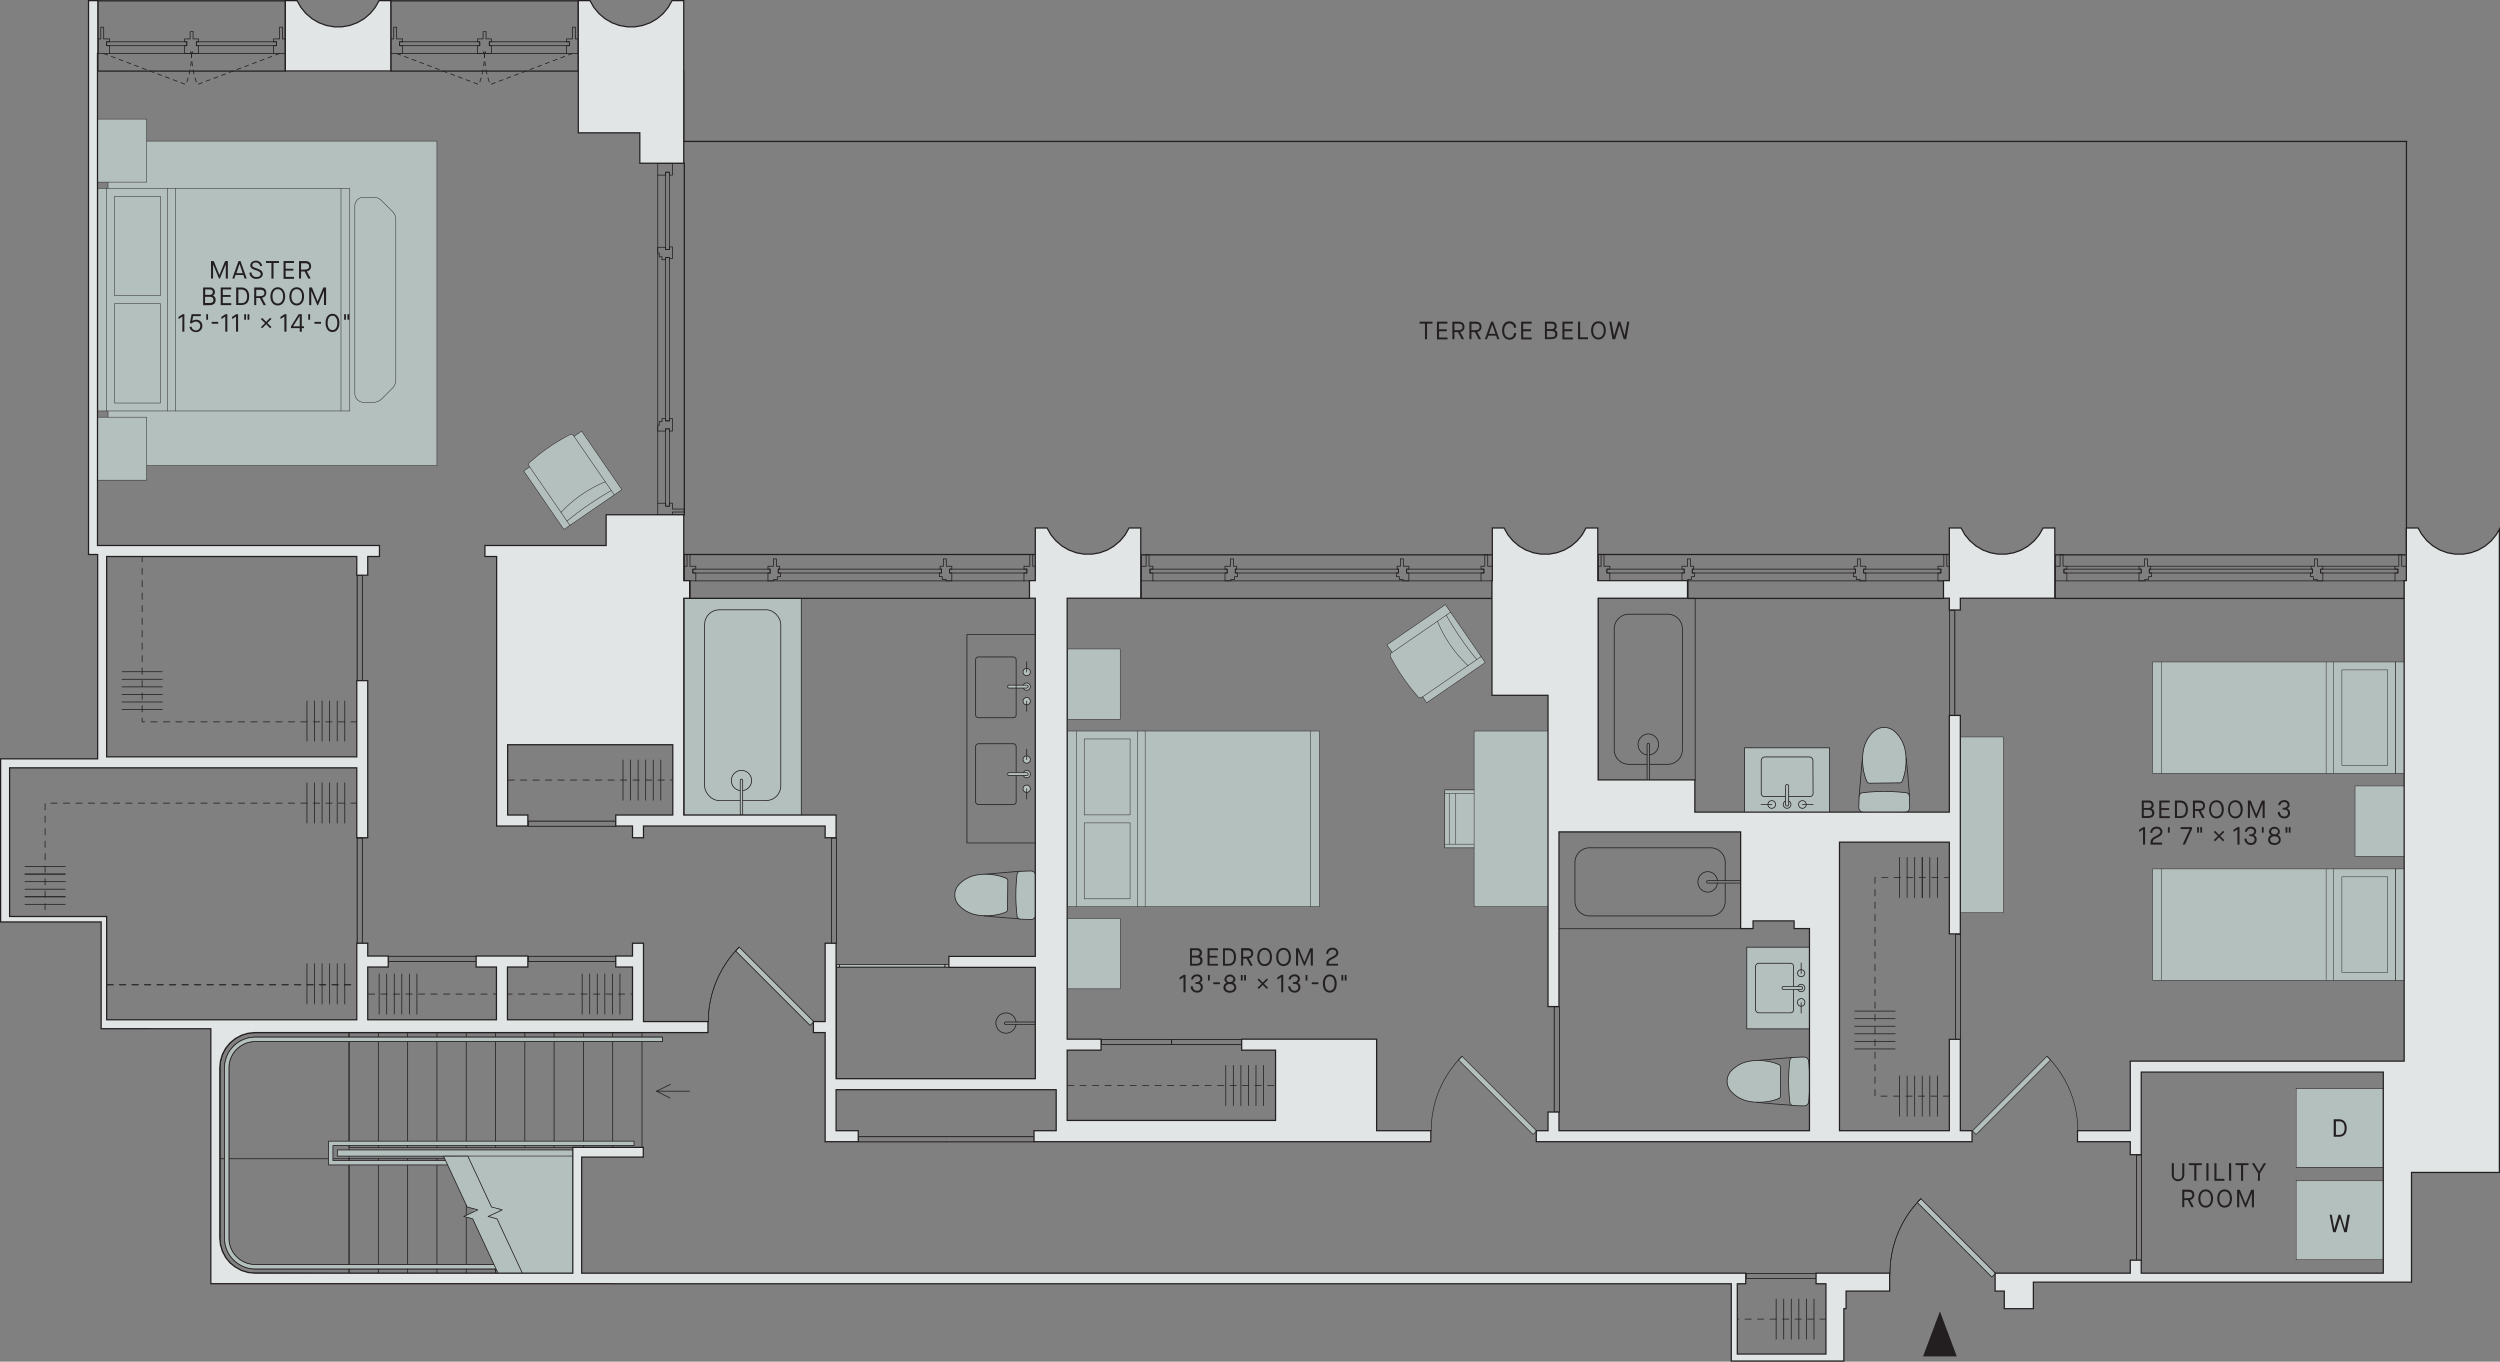 <svg xmlns="http://www.w3.org/2000/svg" viewBox="0 0 800.03 435.75"><rect x="0" y="0" width="800.03" height="435.75" fill="#808080" stroke="none"/><defs><style>.cls-1,.cls-12,.cls-13,.cls-15,.cls-16,.cls-6,.cls-8,.cls-9{fill:none;}.cls-1,.cls-10,.cls-11,.cls-12,.cls-13,.cls-14,.cls-15,.cls-16,.cls-2,.cls-4,.cls-5,.cls-6,.cls-8,.cls-9{stroke:#231f20;}.cls-1,.cls-13,.cls-14,.cls-15,.cls-16,.cls-2,.cls-4,.cls-5,.cls-6,.cls-7,.cls-8{stroke-linecap:round;stroke-linejoin:round;}.cls-1,.cls-15,.cls-16,.cls-2,.cls-7,.cls-9{stroke-width:0.25px;}.cls-10,.cls-14,.cls-2,.cls-3,.cls-4,.cls-5,.cls-7{fill:#b4c0be;}.cls-4{stroke-width:0.15px;}.cls-5,.cls-6{stroke-width:0.15px;}.cls-7{stroke:#fff;}.cls-10,.cls-11,.cls-12,.cls-8{stroke-width:0.4px;}.cls-10,.cls-11,.cls-12,.cls-9{stroke-miterlimit:10;}.cls-11{fill:#e1e5e5;}.cls-13,.cls-14{stroke-width:0.2px;}.cls-15{stroke-dasharray:2 2;}.cls-16{stroke-dasharray:1.32 1.32;}.cls-17{fill:#231f20;}</style></defs><title>Asset 6</title><g id="Layer_2" data-name="Layer 2"><g id="Unit15B_Upper_Hover"><g id="LWPOLYLINE"><rect class="cls-1" x="196.07" y="330.49" width="9.38" height="36.68"/></g><g id="LWPOLYLINE-2" data-name="LWPOLYLINE"><polyline class="cls-1" points="196.07 330.49 186.7 330.49 186.7 367.17 196.07 367.17"/></g><g id="LWPOLYLINE-3" data-name="LWPOLYLINE"><polyline class="cls-1" points="186.7 330.49 177.32 330.49 177.32 367.17 186.7 367.17"/></g><g id="LWPOLYLINE-4" data-name="LWPOLYLINE"><polyline class="cls-1" points="177.32 330.49 167.95 330.49 167.95 367.17 177.32 367.17"/></g><g id="LWPOLYLINE-5" data-name="LWPOLYLINE"><polyline class="cls-1" points="167.95 330.49 158.57 330.49 158.57 367.17 167.95 367.17"/></g><g id="LWPOLYLINE-6" data-name="LWPOLYLINE"><polyline class="cls-1" points="158.57 330.49 149.2 330.49 149.2 367.17 158.57 367.17"/></g><g id="LWPOLYLINE-7" data-name="LWPOLYLINE"><polyline class="cls-1" points="149.2 330.49 139.82 330.49 139.82 367.17 149.2 367.17"/></g><g id="LWPOLYLINE-8" data-name="LWPOLYLINE"><polyline class="cls-1" points="139.82 330.49 130.45 330.49 130.45 367.17 139.82 367.17"/></g><g id="LWPOLYLINE-9" data-name="LWPOLYLINE"><polyline class="cls-1" points="130.45 330.49 121.07 330.49 121.07 367.17 130.45 367.17"/></g><g id="LWPOLYLINE-10" data-name="LWPOLYLINE"><polyline class="cls-1" points="121.07 330.49 111.7 330.49 111.7 367.17 121.07 367.17"/></g><g id="LWPOLYLINE-11" data-name="LWPOLYLINE"><rect class="cls-1" x="177.32" y="370.81" width="5.98" height="36.68"/></g><g id="LWPOLYLINE-12" data-name="LWPOLYLINE"><polyline class="cls-1" points="177.32 407.49 167.95 407.49 167.95 370.81 177.32 370.81"/></g><g id="LWPOLYLINE-13" data-name="LWPOLYLINE"><line class="cls-1" x1="167.95" y1="407.49" x2="158.57" y2="407.49"/><line class="cls-1" x1="158.57" y1="370.81" x2="167.95" y2="370.81"/></g><g id="LWPOLYLINE-14" data-name="LWPOLYLINE"><polyline class="cls-1" points="158.57 406.08 158.57 407.49 149.2 407.49"/><polyline class="cls-1" points="149.2 370.81 158.57 370.81 158.57 406.78"/></g><g id="LWPOLYLINE-15" data-name="LWPOLYLINE"><polyline class="cls-1" points="149.2 370.81 149.2 407.49 139.82 407.49 139.82 370.81 150.3 370.81"/></g><g id="LWPOLYLINE-16" data-name="LWPOLYLINE"><polyline class="cls-1" points="139.82 407.49 130.45 407.49 130.45 370.81 139.82 370.81"/></g><g id="LWPOLYLINE-17" data-name="LWPOLYLINE"><polyline class="cls-1" points="130.45 407.49 121.07 407.49 121.07 370.81 130.45 370.81"/></g><g id="LWPOLYLINE-18" data-name="LWPOLYLINE"><polyline class="cls-1" points="121.07 407.49 111.7 407.49 111.7 370.81 121.07 370.81"/></g><g id="LWPOLYLINE-19" data-name="LWPOLYLINE"><path class="cls-1" d="M111.7,370.81H70.45v25.43A11.2,11.2,0,0,0,80.6,407.38l31.1.11Z"/></g><g id="LWPOLYLINE-20" data-name="LWPOLYLINE"><path class="cls-1" d="M70.45,370.81V341.63A11.25,11.25,0,0,1,81.7,330.49h30v40.32"/></g><g id="LWPOLYLINE-21" data-name="LWPOLYLINE"><path class="cls-2" d="M212,331.89v1.42H81.7a8.43,8.43,0,0,0-8.44,8.43v54.5a8.43,8.43,0,0,0,8.44,8.43h76.46l.65,1.41H81.7a9.85,9.85,0,0,1-9.85-9.84v-54.5a9.85,9.85,0,0,1,9.85-9.84H212"/></g><g id="LWPOLYLINE-22" data-name="LWPOLYLINE"><rect class="cls-2" x="107.95" y="367.99" width="86.42" height="1.99"/></g><g id="LWPOLYLINE-23" data-name="LWPOLYLINE"><path class="cls-2" d="M212,331.89v1.42H81.7a8.43,8.43,0,0,0-8.44,8.43v54.5a8.43,8.43,0,0,0,8.44,8.43H184.48l.65,1.41H81.7a9.85,9.85,0,0,1-9.85-9.84v-54.5a9.85,9.85,0,0,1,9.85-9.84H212"/></g><g id="LWPOLYLINE-24" data-name="LWPOLYLINE"><line class="cls-2" x1="182.01" y1="372.8" x2="182.01" y2="371.39"/><polyline class="cls-2" points="183.11 371.39 106.54 371.39 106.54 366.59 202.91 366.59 202.91 365.19 105.14 365.19 105.14 372.8 183.11 372.8"/></g><polygon class="cls-3" points="146.32 370.84 145.97 370.11 186.23 370.11 186.23 407.61 163.54 407.61 154.61 388.62 151.16 387.61 155.72 385.49 152.78 384.7 146.32 370.84"/><polyline class="cls-2" points="167.19 407.49 159.05 390.04 156.21 389.28 160.72 387.17 157.29 386.25 149.72 369.99 141.93 369.99 149.5 386.25 152.94 387.17 148.42 389.28 151.26 390.04 159.4 407.49 167.19 407.49"/><g id="LWPOLYLINE-25" data-name="LWPOLYLINE"><rect class="cls-4" x="34.57" y="45.15" width="105.25" height="103.85"/></g><g id="LWPOLYLINE-26" data-name="LWPOLYLINE"><rect class="cls-5" x="626.12" y="235.83" width="15" height="56.25"/></g><g id="LWPOLYLINE-27" data-name="LWPOLYLINE"><rect class="cls-5" x="753.64" y="251.51" width="15.94" height="22.5"/></g><g id="WIPEOUT"><rect class="cls-5" x="462.35" y="252.8" width="19.69" height="18.52"/><polyline class="cls-5" points="462.35 252.8 462.35 271.31 482.04 271.31 482.04 252.8 462.35 252.8"/></g><g id="LWPOLYLINE-28" data-name="LWPOLYLINE"><path class="cls-6" d="M119.5,63.12h-3.14a2.81,2.81,0,0,0-2.81,2.81v60a2.81,2.81,0,0,0,2.81,2.81h3.14a3.77,3.77,0,0,0,2.65-1.09l3.43-3.43a3.77,3.77,0,0,0,1.09-2.65V70.3a3.74,3.74,0,0,0-1.09-2.65l-3.43-3.43A3.74,3.74,0,0,0,119.5,63.12Z"/></g><g id="LWPOLYLINE-29" data-name="LWPOLYLINE"><rect class="cls-5" x="31.31" y="60.26" width="80.63" height="71.25"/></g><g id="LWPOLYLINE-30" data-name="LWPOLYLINE"><rect class="cls-6" x="36.66" y="97.16" width="14.68" height="31.81"/></g><g id="LINE"><line class="cls-6" x1="34.12" y1="60.26" x2="34.12" y2="131.51"/></g><g id="LINE-2" data-name="LINE"><line class="cls-6" x1="109.12" y1="60.26" x2="109.12" y2="131.51"/></g><g id="LWPOLYLINE-31" data-name="LWPOLYLINE"><rect class="cls-6" x="36.66" y="62.8" width="14.68" height="31.81"/></g><rect class="cls-7" x="734.78" y="348.31" width="27.89" height="25.31"/><rect class="cls-7" x="734.78" y="377.84" width="27.89" height="25.31"/><line class="cls-6" x1="53.66" y1="131.51" x2="53.66" y2="60.26"/><line class="cls-6" x1="56.09" y1="131.51" x2="56.09" y2="60.26"/><g id="LWPOLYLINE-32" data-name="LWPOLYLINE"><rect class="cls-5" x="30.99" y="133.5" width="15.94" height="20.16"/></g><g id="LWPOLYLINE-33" data-name="LWPOLYLINE"><rect class="cls-5" x="30.99" y="38.11" width="15.94" height="20.16"/></g><g id="LINE-3" data-name="LINE"><line class="cls-5" x1="482.04" y1="270.14" x2="462.35" y2="270.14"/></g><g id="LINE-4" data-name="LINE"><line class="cls-5" x1="482.04" y1="253.97" x2="462.35" y2="253.97"/></g><g id="LINE-5" data-name="LINE"><line class="cls-5" x1="463.76" y1="253.97" x2="463.76" y2="270.14"/></g><g id="LINE-6" data-name="LINE"><line class="cls-5" x1="465.87" y1="253.97" x2="465.87" y2="270.14"/></g><g id="LWPOLYLINE-34" data-name="LWPOLYLINE"><rect class="cls-5" x="471.73" y="233.93" width="24.37" height="56.25"/></g><g id="LWPOLYLINE-35" data-name="LWPOLYLINE"><polygon class="cls-5" points="456.57 224.89 455.26 222.97 454.95 223.18 454.39 223.33 453.86 223.07 452.62 221.58 451.6 220.37 450.76 219.29 449.69 217.83 448.75 216.47 448.37 215.93 448.08 215.47 447.71 214.9 447.3 214.24 446.37 212.69 445.54 211.22 444.91 210.05 444.86 209.47 445.19 208.99 445.5 208.78 443.83 206.35 462.54 193.48 475.29 212.02 456.57 224.89"/></g><g id="LINE-7" data-name="LINE"><line class="cls-6" x1="464.21" y1="195.91" x2="445.51" y2="208.78"/></g><g id="LINE-8" data-name="LINE"><line class="cls-6" x1="455.26" y1="222.98" x2="473.97" y2="210.11"/></g><g id="ARC"><path class="cls-6" d="M460,198.78A40.24,40.24,0,0,0,469.8,213"/></g><g id="ARC-2" data-name="ARC"><path class="cls-6" d="M462.82,196.87a101.43,101.43,0,0,0,9.76,14.19"/></g><g id="LWPOLYLINE-36" data-name="LWPOLYLINE"><polygon class="cls-5" points="167.6 150.72 169.51 149.41 169.3 149.1 169.16 148.53 169.41 148.01 170.91 146.77 172.11 145.75 173.19 144.91 174.65 143.84 176.01 142.9 176.56 142.51 177.01 142.23 177.59 141.85 178.24 141.44 179.79 140.52 181.26 139.69 182.44 139.06 183.02 139 183.5 139.34 183.7 139.65 186.14 137.97 199 156.69 180.46 169.44 167.6 150.72"/></g><g id="LINE-9" data-name="LINE"><line class="cls-6" x1="196.57" y1="158.36" x2="183.7" y2="139.65"/></g><g id="LINE-10" data-name="LINE"><line class="cls-6" x1="169.51" y1="149.41" x2="182.38" y2="168.12"/></g><g id="ARC-3" data-name="ARC"><path class="cls-6" d="M193.7,154.19A40.2,40.2,0,0,0,179.51,164"/></g><g id="ARC-4" data-name="ARC"><path class="cls-6" d="M195.61,157a101.17,101.17,0,0,0-14.19,9.76"/></g><g id="LWPOLYLINE-37" data-name="LWPOLYLINE"><rect class="cls-5" x="341.61" y="293.93" width="16.88" height="22.5"/></g><g id="LWPOLYLINE-38" data-name="LWPOLYLINE"><rect class="cls-5" x="341.61" y="207.68" width="16.87" height="22.5"/></g><g id="LWPOLYLINE-39" data-name="LWPOLYLINE"><rect class="cls-5" x="341.61" y="233.93" width="80.62" height="56.25"/></g><g id="LINE-11" data-name="LINE"><line class="cls-6" x1="344.42" y1="290.18" x2="344.42" y2="233.93"/></g><g id="LINE-12" data-name="LINE"><line class="cls-6" x1="419.42" y1="290.18" x2="419.42" y2="233.93"/></g><g id="LWPOLYLINE-40" data-name="LWPOLYLINE"><rect class="cls-6" x="346.96" y="236.47" width="14.68" height="24.31"/></g><g id="LWPOLYLINE-41" data-name="LWPOLYLINE"><rect class="cls-6" x="346.96" y="263.33" width="14.68" height="24.31"/></g><g id="LWPOLYLINE-42" data-name="LWPOLYLINE"><rect class="cls-5" x="688.85" y="278.06" width="80.62" height="35.63"/></g><g id="LINE-13" data-name="LINE"><line class="cls-6" x1="766.66" y1="278.06" x2="766.66" y2="313.69"/></g><g id="LWPOLYLINE-43" data-name="LWPOLYLINE"><rect class="cls-6" x="749.43" y="280.6" width="14.68" height="30.54"/></g><g id="LINE-14" data-name="LINE"><line class="cls-6" x1="766.66" y1="278.06" x2="766.66" y2="313.69"/></g><line class="cls-6" x1="691.66" y1="278.06" x2="691.66" y2="313.69"/><g id="LWPOLYLINE-44" data-name="LWPOLYLINE"><rect class="cls-5" x="688.85" y="211.83" width="80.63" height="35.63"/></g><g id="LINE-15" data-name="LINE"><line class="cls-6" x1="766.66" y1="247.46" x2="766.66" y2="211.83"/></g><g id="LWPOLYLINE-45" data-name="LWPOLYLINE"><rect class="cls-6" x="749.43" y="214.37" width="14.68" height="30.54"/></g><g id="LINE-16" data-name="LINE"><line class="cls-6" x1="766.66" y1="247.46" x2="766.66" y2="211.83"/></g><line class="cls-6" x1="691.66" y1="247.46" x2="691.66" y2="211.83"/><line class="cls-6" x1="364.03" y1="290.18" x2="364.03" y2="233.93"/><line class="cls-6" x1="366.46" y1="290.18" x2="366.46" y2="233.93"/><line class="cls-6" x1="746.82" y1="278.06" x2="746.82" y2="313.69"/><line class="cls-6" x1="744.39" y1="278.06" x2="744.39" y2="313.69"/><line class="cls-6" x1="746.82" y1="211.83" x2="746.82" y2="247.46"/><line class="cls-6" x1="744.39" y1="211.83" x2="744.39" y2="247.46"/><g id="LWPOLYLINE-46" data-name="LWPOLYLINE"><polyline class="cls-8" points="91.31 17.13 91.31 22.76 31.31 22.76 31.31 17.13"/></g><g id="LWPOLYLINE-47" data-name="LWPOLYLINE"><polyline class="cls-8" points="185.06 17.13 185.06 22.76 125.06 22.76 125.06 17.13"/></g><g id="LWPOLYLINE-48" data-name="LWPOLYLINE"><polyline class="cls-8" points="477.56 185.88 477.56 191.51 365.18 191.51 365.18 185.88"/></g><g id="LWPOLYLINE-49" data-name="LWPOLYLINE"><polyline class="cls-8" points="769.47 185.88 769.47 191.51 657.67 191.51 657.67 185.88"/></g><g id="LINE-18" data-name="LINE"><line class="cls-1" x1="688.26" y1="181.2" x2="739.59" y2="181.2"/></g><g id="LINE-19" data-name="LINE"><line class="cls-1" x1="743.34" y1="181.2" x2="766.43" y2="181.2"/></g><g id="LINE-20" data-name="LINE"><line class="cls-1" x1="684.51" y1="181.2" x2="661.42" y2="181.2"/></g><g id="LWPOLYLINE-50" data-name="LWPOLYLINE"><polyline class="cls-8" points="622.05 185.88 622.05 191.51 540.14 191.51 540.14 185.88"/></g><g id="LWPOLYLINE-51" data-name="LWPOLYLINE"><rect class="cls-1" x="34.12" y="13.38" width="25.66" height="1.23"/></g><g id="LWPOLYLINE-52" data-name="LWPOLYLINE"><rect class="cls-1" x="62.83" y="13.38" width="25.66" height="1.23"/></g><g id="LWPOLYLINE-53" data-name="LWPOLYLINE"><rect class="cls-1" x="127.87" y="13.38" width="25.66" height="1.23"/></g><g id="LWPOLYLINE-54" data-name="LWPOLYLINE"><rect class="cls-1" x="156.58" y="13.38" width="25.66" height="1.23"/></g><g id="LWPOLYLINE-55" data-name="LWPOLYLINE"><polygon class="cls-1" points="214.24 161.98 214.24 161.04 214.24 137.25 213.01 137.25 213.01 161.98 214.24 161.98"/></g><g id="LWPOLYLINE-56" data-name="LWPOLYLINE"><polygon class="cls-1" points="214.24 55.1 214.24 56.04 214.24 79.83 213.01 79.83 213.01 55.1 214.24 55.1"/></g><g id="LWPOLYLINE-57" data-name="LWPOLYLINE"><rect class="cls-1" x="213.01" y="82.41" width="1.23" height="52.27"/></g><g id="LWPOLYLINE-58" data-name="LWPOLYLINE"><polygon class="cls-1" points="301.31 182.13 249.04 182.13 249.04 183.36 301.3 183.36 301.31 182.13"/></g><g id="LWPOLYLINE-59" data-name="LWPOLYLINE"><polygon class="cls-1" points="328.61 182.13 327.68 182.13 303.89 182.13 303.89 183.36 328.61 183.36 328.61 182.13"/></g><g id="LWPOLYLINE-60" data-name="LWPOLYLINE"><polygon class="cls-1" points="221.73 182.13 222.67 182.13 246.46 182.13 246.46 183.36 221.73 183.36 221.73 182.13"/></g><g id="LWPOLYLINE-61" data-name="LWPOLYLINE"><polygon class="cls-1" points="447.57 182.13 395.3 182.13 395.3 183.36 447.56 183.36 447.57 182.13"/></g><g id="LWPOLYLINE-62" data-name="LWPOLYLINE"><polygon class="cls-1" points="474.87 182.13 473.94 182.13 450.15 182.13 450.15 183.36 474.87 183.36 474.87 182.13"/></g><g id="LWPOLYLINE-63" data-name="LWPOLYLINE"><polygon class="cls-1" points="367.99 182.13 368.93 182.13 392.72 182.13 392.72 183.36 367.99 183.36 367.99 182.13"/></g><g id="LWPOLYLINE-64" data-name="LWPOLYLINE"><polygon class="cls-1" points="740.06 182.13 687.79 182.13 687.79 183.36 740.05 183.36 740.06 182.13"/></g><g id="LWPOLYLINE-65" data-name="LWPOLYLINE"><polygon class="cls-1" points="767.36 182.13 766.42 182.13 742.64 182.13 742.64 183.36 767.36 183.36 767.36 182.13"/></g><g id="LWPOLYLINE-66" data-name="LWPOLYLINE"><polygon class="cls-1" points="660.48 182.13 661.42 182.13 685.21 182.13 685.21 183.36 660.48 183.36 660.48 182.13"/></g><g id="LWPOLYLINE-67" data-name="LWPOLYLINE"><polygon class="cls-1" points="593.81 182.13 541.54 182.13 541.54 183.36 593.8 183.36 593.81 182.13"/></g><g id="LWPOLYLINE-68" data-name="LWPOLYLINE"><polygon class="cls-1" points="621.11 182.13 620.17 182.13 596.39 182.13 596.39 183.36 621.11 183.36 621.11 182.13"/></g><g id="LWPOLYLINE-69" data-name="LWPOLYLINE"><polygon class="cls-1" points="514.23 182.13 515.17 182.13 538.96 182.13 538.96 183.36 514.23 183.36 514.23 182.13"/></g><line class="cls-1" x1="35.06" y1="17.13" x2="87.56" y2="17.13"/><line class="cls-1" x1="127.87" y1="17.13" x2="181.31" y2="17.13"/><line class="cls-1" x1="210.49" y1="56.04" x2="210.49" y2="161.04"/><line class="cls-1" x1="222.67" y1="185.88" x2="327.68" y2="185.88"/><line class="cls-1" x1="368.93" y1="185.88" x2="473.93" y2="185.88"/><line class="cls-1" x1="540.14" y1="185.88" x2="621.94" y2="185.88"/><line class="cls-1" x1="661.42" y1="185.88" x2="766.43" y2="185.88"/><g id="LWPOLYLINE-70" data-name="LWPOLYLINE"><polygon class="cls-9" points="35.06 14.61 34.12 14.61 34.12 13.38 35.06 13.38 35.06 12.45 33.18 12.45 33.18 8.7 32.25 8.7 32.25 12.45 31.31 12.45 31.31 17.13 35.06 17.13 35.06 14.61"/></g><g id="LWPOLYLINE-71" data-name="LWPOLYLINE"><polyline class="cls-9" points="60.84 10.1 61.78 10.1 61.78 12.45 63.53 12.45 63.53 13.38 62.83 13.38 62.83 14.61 63.53 14.61 63.53 17.13 61.66 17.13 61.66 16.66 60.96 16.66 60.96 17.13 59.08 17.13 59.08 14.61 59.77 14.61 59.78 13.38 59.08 13.38 59.08 12.45 60.84 12.45 60.84 10.1"/></g><g id="LWPOLYLINE-72" data-name="LWPOLYLINE"><polygon class="cls-9" points="91.31 12.45 90.37 12.45 90.37 8.7 89.43 8.7 89.43 12.45 87.56 12.45 87.56 13.38 88.5 13.38 88.5 14.61 87.56 14.61 87.56 17.13 91.31 17.13 91.31 12.45"/></g><g id="LWPOLYLINE-73" data-name="LWPOLYLINE"><polygon class="cls-9" points="128.81 14.61 127.87 14.61 127.87 13.38 128.81 13.38 128.81 12.45 126.93 12.45 126.93 8.7 126 8.7 126 12.45 125.06 12.45 125.06 17.13 128.81 17.13 128.81 14.61"/></g><g id="LWPOLYLINE-74" data-name="LWPOLYLINE"><polyline class="cls-9" points="154.59 10.1 155.53 10.1 155.53 12.45 157.28 12.45 157.28 13.38 156.58 13.38 156.58 14.61 157.28 14.61 157.28 17.13 155.41 17.13 155.41 16.66 154.71 16.66 154.71 17.13 152.83 17.13 152.83 14.61 153.52 14.61 153.53 13.38 152.83 13.38 152.83 12.45 154.59 12.45 154.59 10.1"/></g><g id="LWPOLYLINE-75" data-name="LWPOLYLINE"><polygon class="cls-9" points="185.06 12.45 184.12 12.45 184.12 8.7 183.18 8.7 183.18 12.45 181.31 12.45 181.31 13.38 182.25 13.38 182.25 14.61 181.31 14.61 181.31 17.13 185.06 17.13 185.06 12.45"/></g><g id="LWPOLYLINE-76" data-name="LWPOLYLINE"><polygon class="cls-9" points="215.18 164.79 215.18 163.85 218.93 163.85 218.93 162.91 215.18 162.91 215.18 161.04 214.24 161.04 214.24 161.98 213.01 161.98 213.01 161.04 210.49 161.04 210.49 164.79 215.18 164.79"/></g><g id="LWPOLYLINE-77" data-name="LWPOLYLINE"><polygon class="cls-9" points="213.01 137.95 213.01 137.25 214.24 137.25 214.24 137.95 215.18 137.95 215.18 135.84 215.18 134.91 215.18 133.97 214.24 133.97 214.24 134.67 213.01 134.67 213.01 133.97 211.84 133.97 211.84 134.91 210.96 134.91 210.96 136.08 210.49 136.08 210.49 137.95 213.01 137.95"/></g><g id="LWPOLYLINE-78" data-name="LWPOLYLINE"><polygon class="cls-9" points="213.01 79.13 213.01 79.83 214.24 79.83 214.24 79.01 215.18 79.01 215.18 80.88 215.18 81.82 215.18 82.76 214.24 82.76 214.24 82.41 213.01 82.41 213.01 83.11 211.84 83.11 211.84 82.17 210.96 82.17 210.96 81 210.49 81 210.49 79.13 213.01 79.13"/></g><g id="LWPOLYLINE-79" data-name="LWPOLYLINE"><polygon class="cls-9" points="304.59 183.36 303.89 183.36 303.89 182.13 304.59 182.13 304.59 181.2 302.83 181.2 302.83 178.85 301.89 178.85 301.89 181.2 300.84 181.2 300.84 182.13 301.31 182.13 301.31 183.36 300.61 183.36 300.61 184.54 301.54 184.54 301.54 185.41 302.71 185.41 302.71 185.88 304.59 185.88 304.59 183.36"/></g><g id="LWPOLYLINE-80" data-name="LWPOLYLINE"><polygon class="cls-9" points="331.43 181.2 330.49 181.2 330.49 177.45 329.55 177.45 329.55 181.2 327.68 181.2 327.68 182.13 328.61 182.13 328.61 183.36 327.68 183.36 327.68 185.88 331.43 185.88 331.43 181.2"/></g><g id="LWPOLYLINE-81" data-name="LWPOLYLINE"><polygon class="cls-9" points="245.75 183.36 246.46 183.36 246.46 182.13 245.75 182.13 245.75 181.2 247.51 181.2 247.51 178.85 248.45 178.85 248.45 181.2 249.5 181.2 249.5 182.13 249.04 182.13 249.04 183.36 249.74 183.36 249.74 184.54 248.8 184.54 248.8 185.41 247.63 185.41 247.63 185.88 245.75 185.88 245.75 183.36"/></g><g id="LWPOLYLINE-82" data-name="LWPOLYLINE"><polygon class="cls-9" points="218.92 181.2 219.86 181.2 219.86 177.45 220.8 177.45 220.8 181.2 222.67 181.2 222.67 182.13 221.73 182.13 221.73 183.36 222.67 183.36 222.67 185.88 218.92 185.88 218.92 181.2"/></g><g id="LWPOLYLINE-83" data-name="LWPOLYLINE"><polygon class="cls-9" points="450.85 183.36 450.15 183.36 450.15 182.13 450.85 182.13 450.85 181.2 449.09 181.2 449.09 178.85 448.15 178.85 448.15 181.2 447.1 181.2 447.1 182.13 447.57 182.13 447.57 183.36 446.86 183.36 446.86 184.54 447.8 184.54 447.8 185.41 448.97 185.41 448.97 185.88 450.85 185.88 450.85 183.36"/></g><g id="LWPOLYLINE-84" data-name="LWPOLYLINE"><polygon class="cls-9" points="477.69 181.2 476.09 181.2 476.09 177.45 475.16 177.45 475.16 181.2 473.94 181.2 473.94 182.13 474.87 182.13 474.87 183.36 473.94 183.36 473.94 185.88 477.69 185.88 477.69 181.2"/></g><g id="LWPOLYLINE-85" data-name="LWPOLYLINE"><polygon class="cls-9" points="392.01 183.36 392.72 183.36 392.72 182.13 392.01 182.13 392.01 181.2 393.77 181.2 393.77 178.85 394.71 178.85 394.71 181.2 395.76 181.2 395.76 182.13 395.3 182.13 395.3 183.36 396 183.36 396 184.54 395.06 184.54 395.06 185.41 393.89 185.41 393.89 185.88 392.01 185.88 392.01 183.36"/></g><g id="LWPOLYLINE-86" data-name="LWPOLYLINE"><polygon class="cls-9" points="365.18 181.2 366.77 181.2 366.77 177.45 367.7 177.45 367.7 181.2 368.93 181.2 368.93 182.13 367.99 182.13 367.99 183.36 368.93 183.36 368.93 185.88 365.18 185.88 365.18 181.2"/></g><g id="LWPOLYLINE-87" data-name="LWPOLYLINE"><polygon class="cls-9" points="743.34 183.36 742.64 183.36 742.64 182.13 743.34 182.13 743.34 181.2 741.58 181.2 741.58 178.85 740.64 178.85 740.64 181.2 739.59 181.2 739.59 182.13 740.06 182.13 740.06 183.36 739.36 183.36 739.36 184.54 740.29 184.54 740.29 185.41 741.47 185.41 741.47 185.88 743.34 185.88 743.34 183.36"/></g><g id="LWPOLYLINE-88" data-name="LWPOLYLINE"><polygon class="cls-9" points="770.17 181.2 768.58 181.2 768.58 177.45 767.65 177.45 767.65 181.2 766.42 181.2 766.42 182.13 767.36 182.13 767.36 183.36 766.42 183.36 766.42 185.88 770.17 185.88 770.17 181.2"/></g><g id="LWPOLYLINE-89" data-name="LWPOLYLINE"><polygon class="cls-9" points="684.5 183.36 685.21 183.36 685.21 182.13 684.5 182.13 684.5 181.2 686.26 181.2 686.26 178.85 687.2 178.85 687.2 181.2 688.25 181.2 688.25 182.13 687.79 182.13 687.79 183.36 688.49 183.36 688.49 184.54 687.55 184.54 687.55 185.41 686.38 185.41 686.38 185.88 684.5 185.88 684.5 183.36"/></g><g id="LWPOLYLINE-90" data-name="LWPOLYLINE"><polygon class="cls-9" points="657.67 181.2 659.26 181.2 659.26 177.45 660.2 177.45 660.2 181.2 661.42 181.2 661.42 182.13 660.48 182.13 660.48 183.36 661.42 183.36 661.42 185.88 657.67 185.88 657.67 181.2"/></g><g id="LWPOLYLINE-91" data-name="LWPOLYLINE"><polygon class="cls-9" points="597.09 183.36 596.39 183.36 596.39 182.13 597.09 182.13 597.09 181.2 595.33 181.2 595.33 178.85 594.39 178.85 594.39 181.2 593.34 181.2 593.34 182.13 593.81 182.13 593.81 183.36 593.11 183.36 593.11 184.54 594.04 184.54 594.04 185.41 595.22 185.41 595.22 185.88 597.09 185.88 597.09 183.36"/></g><g id="LWPOLYLINE-92" data-name="LWPOLYLINE"><polygon class="cls-9" points="623.92 181.2 622.99 181.2 622.99 177.45 622.05 177.45 622.05 181.2 620.17 181.2 620.17 182.13 621.11 182.13 621.11 183.36 620.17 183.36 620.17 185.88 623.92 185.88 623.92 181.2"/></g><g id="LWPOLYLINE-93" data-name="LWPOLYLINE"><polygon class="cls-9" points="538.25 183.36 538.96 183.36 538.96 182.13 538.25 182.13 538.25 181.2 540.01 181.2 540.01 178.85 540.95 178.85 540.95 181.2 542 181.2 542 182.13 541.54 182.13 541.54 183.36 542.24 183.36 542.24 184.54 541.3 184.54 541.3 185.41 540.13 185.41 540.13 185.88 538.25 185.88 538.25 183.36"/></g><g id="LWPOLYLINE-94" data-name="LWPOLYLINE"><polygon class="cls-9" points="511.42 181.2 512.36 181.2 512.36 177.45 513.3 177.45 513.3 181.2 515.17 181.2 515.17 182.13 514.23 182.13 514.23 183.36 515.17 183.36 515.17 185.88 511.42 185.88 511.42 181.2"/></g><g id="LWPOLYLINE-95" data-name="LWPOLYLINE"><polyline class="cls-8" points="91.31 17.13 91.31 0.26 31.31 0.26 31.31 17.13"/></g><g id="LWPOLYLINE-96" data-name="LWPOLYLINE"><polyline class="cls-8" points="185.06 17.13 185.06 0.26 125.06 0.26 125.06 17.13"/></g><g id="LWPOLYLINE-97" data-name="LWPOLYLINE"><polygon class="cls-1" points="215.18 52.29 215.18 53.23 215.18 54.16 215.18 56.04 214.24 56.04 214.24 55.1 213.01 55.1 213.01 56.04 210.49 56.04 210.49 52.29 215.18 52.29"/></g><g id="LWPOLYLINE-98" data-name="LWPOLYLINE"><polyline class="cls-8" points="331.43 185.88 331.43 177.45 218.93 177.45 218.93 185.88"/></g><g id="LWPOLYLINE-99" data-name="LWPOLYLINE"><polyline class="cls-8" points="210.56 164.75 219 164.75 219 52.25 210.56 52.25"/></g><g id="LWPOLYLINE-100" data-name="LWPOLYLINE"><polyline class="cls-8" points="477.69 185.88 477.68 177.56 365.18 177.56 365.19 185.88"/></g><g id="LWPOLYLINE-101" data-name="LWPOLYLINE"><polyline class="cls-8" points="770.17 185.88 770.17 177.56 657.67 177.56 657.67 185.88"/></g><g id="LWPOLYLINE-102" data-name="LWPOLYLINE"><polyline class="cls-8" points="623.92 185.88 623.92 177.45 511.43 177.45 511.43 185.88"/></g><g id="LWPOLYLINE-103" data-name="LWPOLYLINE"><line class="cls-8" x1="218.74" y1="45.26" x2="331.43" y2="45.26"/><line class="cls-8" x1="218.74" y1="22.65" x2="218.74" y2="45.15"/><line class="cls-8" x1="218.74" y1="22.76" x2="218.74" y2="45.26"/></g><g id="LWPOLYLINE-104" data-name="LWPOLYLINE"><line class="cls-10" x1="365.18" y1="45.26" x2="331.43" y2="45.26"/></g><g id="LWPOLYLINE-105" data-name="LWPOLYLINE"><line class="cls-8" x1="365.18" y1="45.26" x2="477.68" y2="45.26"/></g><g id="LWPOLYLINE-106" data-name="LWPOLYLINE"><line class="cls-11" x1="511.43" y1="45.26" x2="477.68" y2="45.26"/></g><g id="LWPOLYLINE-107" data-name="LWPOLYLINE"><line class="cls-8" x1="511.43" y1="45.26" x2="623.93" y2="45.26"/></g><g id="LWPOLYLINE-108" data-name="LWPOLYLINE"><line class="cls-12" x1="657.68" y1="45.26" x2="623.93" y2="45.26"/></g><g id="LWPOLYLINE-109" data-name="LWPOLYLINE"><line class="cls-8" x1="657.68" y1="45.26" x2="770.18" y2="45.26"/></g><g id="LWPOLYLINE-111" data-name="LWPOLYLINE"><line class="cls-8" x1="770.09" y1="45.26" x2="770.09" y2="176.18"/></g><g id="LWPOLYLINE-112" data-name="LWPOLYLINE"><rect class="cls-13" x="683.69" y="369.58" width="1.64" height="33.75"/></g><g id="LWPOLYLINE-113" data-name="LWPOLYLINE"><rect class="cls-13" x="625.24" y="379.26" width="1.64" height="33.75" transform="translate(-96.74 558.72) rotate(-45)"/></g><g id="LWPOLYLINE-114" data-name="LWPOLYLINE"><polyline class="cls-13" points="302.89 363.77 274.76 363.77 274.76 365.42 302.89 365.42"/></g><g id="LWPOLYLINE-115" data-name="LWPOLYLINE"><rect class="cls-14" x="626.83" y="349.73" width="33.75" height="1.64" transform="translate(-59.34 557.84) rotate(-45)"/></g><g id="LWPOLYLINE-116" data-name="LWPOLYLINE"><rect class="cls-13" x="625.8" y="298.91" width="1.64" height="33.75"/></g><g id="LWPOLYLINE-117" data-name="LWPOLYLINE"><rect class="cls-13" x="623.93" y="195.26" width="1.64" height="33.75"/></g><g id="LWPOLYLINE-118" data-name="LWPOLYLINE"><rect class="cls-13" x="497.36" y="322.17" width="1.64" height="33.75"/></g><g id="LWPOLYLINE-119" data-name="LWPOLYLINE"><rect class="cls-14" x="478.41" y="333.67" width="1.64" height="33.75" transform="translate(-107.51 441.54) rotate(-45)"/></g><g id="LWPOLYLINE-120" data-name="LWPOLYLINE"><rect class="cls-13" x="352.46" y="332.6" width="22.5" height="1.64"/></g><g id="LWPOLYLINE-121" data-name="LWPOLYLINE"><rect class="cls-13" x="374.96" y="332.6" width="22.5" height="1.64"/></g><g id="LWPOLYLINE-122" data-name="LWPOLYLINE"><rect class="cls-13" x="558.77" y="407.49" width="22.5" height="1.64"/></g><g id="LWPOLYLINE-123" data-name="LWPOLYLINE"><rect class="cls-13" x="247.08" y="298.75" width="1.64" height="33.75" transform="translate(-150.57 267.73) rotate(-45)"/></g><g id="LWPOLYLINE-124" data-name="LWPOLYLINE"><polyline class="cls-13" points="302.89 363.77 331.01 363.77 331.01 365.42 302.89 365.42"/></g><g id="LWPOLYLINE-125" data-name="LWPOLYLINE"><rect class="cls-13" x="266.03" y="268.15" width="1.64" height="33.75"/></g><g id="LWPOLYLINE-126" data-name="LWPOLYLINE"><rect class="cls-13" x="114.29" y="268.15" width="1.64" height="33.75"/></g><g id="LWPOLYLINE-127" data-name="LWPOLYLINE"><rect class="cls-13" x="114.29" y="184.13" width="1.64" height="33.75"/></g><g id="LWPOLYLINE-128" data-name="LWPOLYLINE"><rect class="cls-13" x="169.03" y="306" width="28.13" height="1.64"/></g><g id="LWPOLYLINE-129" data-name="LWPOLYLINE"><rect class="cls-13" x="124.36" y="306" width="28.13" height="1.64"/></g><g id="LWPOLYLINE-130" data-name="LWPOLYLINE"><rect class="cls-13" x="169.03" y="262.76" width="28.13" height="1.64"/></g><g id="LWPOLYLINE-131" data-name="LWPOLYLINE"><rect class="cls-13" x="683.69" y="369.58" width="1.64" height="33.75"/></g><g id="LWPOLYLINE-132" data-name="LWPOLYLINE"><rect class="cls-14" x="625.24" y="379.26" width="1.64" height="33.75" transform="translate(-96.74 558.72) rotate(-45)"/></g><g id="LWPOLYLINE-133" data-name="LWPOLYLINE"><polyline class="cls-13" points="302.89 363.77 274.76 363.77 274.76 365.42 302.89 365.42"/></g><g id="LWPOLYLINE-134" data-name="LWPOLYLINE"><rect class="cls-13" x="625.8" y="298.91" width="1.64" height="33.75"/></g><g id="LWPOLYLINE-135" data-name="LWPOLYLINE"><rect class="cls-13" x="623.93" y="195.26" width="1.64" height="33.75"/></g><g id="LWPOLYLINE-136" data-name="LWPOLYLINE"><rect class="cls-13" x="497.36" y="322.17" width="1.64" height="33.75"/></g><g id="LWPOLYLINE-137" data-name="LWPOLYLINE"><rect class="cls-13" x="352.46" y="332.6" width="22.5" height="1.64"/></g><g id="LWPOLYLINE-138" data-name="LWPOLYLINE"><rect class="cls-13" x="374.96" y="332.6" width="22.5" height="1.64"/></g><g id="LWPOLYLINE-139" data-name="LWPOLYLINE"><rect class="cls-13" x="558.77" y="407.49" width="22.5" height="1.64"/></g><g id="LWPOLYLINE-140" data-name="LWPOLYLINE"><rect class="cls-14" x="247.08" y="298.75" width="1.64" height="33.75" transform="translate(-150.57 267.73) rotate(-45)"/></g><g id="LWPOLYLINE-141" data-name="LWPOLYLINE"><polyline class="cls-13" points="302.89 363.77 331.01 363.77 331.01 365.42 302.89 365.42"/></g><g id="LWPOLYLINE-142" data-name="LWPOLYLINE"><rect class="cls-13" x="266.03" y="268.15" width="1.64" height="33.75"/></g><g id="LWPOLYLINE-143" data-name="LWPOLYLINE"><rect class="cls-13" x="114.29" y="268.15" width="1.64" height="33.75"/></g><g id="LWPOLYLINE-144" data-name="LWPOLYLINE"><rect class="cls-13" x="114.29" y="184.13" width="1.64" height="33.75"/></g><g id="LWPOLYLINE-145" data-name="LWPOLYLINE"><rect class="cls-13" x="169.03" y="306" width="28.13" height="1.64"/></g><g id="LWPOLYLINE-146" data-name="LWPOLYLINE"><rect class="cls-13" x="124.36" y="306" width="28.13" height="1.64"/></g><g id="LWPOLYLINE-147" data-name="LWPOLYLINE"><rect class="cls-13" x="169.03" y="262.76" width="28.13" height="1.64"/></g><g id="ARC-5" data-name="ARC"><path class="cls-13" d="M614.71,383.62a33.75,33.75,0,0,0-9.89,23.87"/></g><g id="ARC-6" data-name="ARC"><path class="cls-13" d="M664.94,361.9A33.76,33.76,0,0,0,655.06,338"/></g><g id="ARC-7" data-name="ARC"><path class="cls-13" d="M467.87,338A33.76,33.76,0,0,0,458,361.9"/></g><g id="ARC-8" data-name="ARC"><path class="cls-13" d="M236.54,303.11A33.8,33.8,0,0,0,226.66,327"/></g><g id="ARC-9" data-name="ARC"><path class="cls-13" d="M614.71,383.62a33.75,33.75,0,0,0-9.89,23.87"/></g><g id="ARC-10" data-name="ARC"><path class="cls-13" d="M236.54,303.11A33.8,33.8,0,0,0,226.66,327"/></g><g id="LWPOLYLINE-148" data-name="LWPOLYLINE"><rect class="cls-1" x="511.42" y="191.45" width="31.06" height="58.32"/></g><g id="LWPOLYLINE-149" data-name="LWPOLYLINE"><path class="cls-1" d="M527.87,244.59h5.82a4.68,4.68,0,0,0,4.69-4.68V201.24a4.69,4.69,0,0,0-4.69-4.69H521.27a4.69,4.69,0,0,0-4.69,4.69v38.67a4.68,4.68,0,0,0,4.69,4.68h5.82"/></g><g id="ARC-11" data-name="ARC"><path class="cls-1" d="M527.88,241.59a3.35,3.35,0,0,0,2.86-3.75,3.3,3.3,0,0,0-3.66-2.94,3.39,3.39,0,0,0,0,6.7"/></g><g id="LWPOLYLINE-150" data-name="LWPOLYLINE"><path class="cls-1" d="M527.09,238.25v11.52h.78V238.25a.39.39,0,1,0-.78,0Z"/></g><g id="LWPOLYLINE-151" data-name="LWPOLYLINE"><rect class="cls-1" x="498.51" y="266.16" width="58.51" height="31.05"/></g><g id="LWPOLYLINE-152" data-name="LWPOLYLINE"><path class="cls-1" d="M552.09,281.82V276a4.69,4.69,0,0,0-4.69-4.69H508.73A4.69,4.69,0,0,0,504,276v12.42a4.69,4.69,0,0,0,4.69,4.69H547.4a4.69,4.69,0,0,0,4.69-4.69V282.6"/></g><g id="ARC-12" data-name="ARC"><path class="cls-1" d="M549.6,281.81a3.15,3.15,0,0,0-3.48-2.85,3.25,3.25,0,0,0-2.73,3.65,3.18,3.18,0,0,0,3.49,2.86,3.21,3.21,0,0,0,2.72-2.87"/></g><g id="LWPOLYLINE-153" data-name="LWPOLYLINE"><path class="cls-1" d="M546.5,282.6h10.68v-.78H546.5a.38.38,0,0,0-.37.39A.37.37,0,0,0,546.5,282.6Z"/></g><g id="LWPOLYLINE-154" data-name="LWPOLYLINE"><rect class="cls-2" x="218.92" y="191.48" width="37.5" height="69.42"/></g><g id="LWPOLYLINE-155" data-name="LWPOLYLINE"><rect class="cls-1" x="225.48" y="195.14" width="24.38" height="61.05" rx="4.69"/></g><g id="LWPOLYLINE-156" data-name="LWPOLYLINE"><rect class="cls-1" x="267.68" y="309.34" width="63.75" height="35.92"/></g><g id="LWPOLYLINE-157" data-name="LWPOLYLINE"><rect class="cls-1" x="302.36" y="308.61" width="1.41" height="0.86"/></g><g id="LWPOLYLINE-158" data-name="LWPOLYLINE"><rect class="cls-1" x="268.61" y="308.61" width="33.75" height="0.86"/></g><g id="LWPOLYLINE-159" data-name="LWPOLYLINE"><rect class="cls-1" x="267.68" y="308.61" width="0.94" height="0.86"/></g><g id="ARC-13" data-name="ARC"><path class="cls-1" d="M325.14,327a3.24,3.24,0,1,0,0,.79"/></g><g id="LWPOLYLINE-160" data-name="LWPOLYLINE"><path class="cls-1" d="M321.89,327.83h10.17v-.77H321.89a.39.39,0,1,0,0,.77Z"/></g><g id="ARC-14" data-name="ARC"><path class="cls-1" d="M237.67,253a3.24,3.24,0,1,0-.78,0"/></g><g id="LWPOLYLINE-161" data-name="LWPOLYLINE"><path class="cls-2" d="M236.89,249.78v11.06h.77V249.78a.39.39,0,1,0-.77,0Z"/></g><g id="LWPOLYLINE-162" data-name="LWPOLYLINE"><rect class="cls-1" x="267.68" y="309.34" width="63.75" height="35.92"/></g><g id="LWPOLYLINE-163" data-name="LWPOLYLINE"><rect class="cls-2" x="302.36" y="308.61" width="1.41" height="0.86"/></g><g id="LWPOLYLINE-164" data-name="LWPOLYLINE"><rect class="cls-2" x="268.61" y="308.61" width="33.75" height="0.86"/></g><g id="LWPOLYLINE-165" data-name="LWPOLYLINE"><rect class="cls-2" x="267.68" y="308.61" width="0.94" height="0.86"/></g><g id="LWPOLYLINE-166" data-name="LWPOLYLINE"><polyline class="cls-8" points="329.55 185.88 329.55 191.48 220.8 191.48 220.8 185.88"/></g><g id="LINE-21" data-name="LINE"><line class="cls-2" x1="762.67" y1="403.15" x2="762.67" y2="377.84"/></g><g id="LINE-22" data-name="LINE"><line class="cls-2" x1="762.67" y1="377.84" x2="734.78" y2="377.84"/></g><g id="LINE-23" data-name="LINE"><line class="cls-2" x1="734.78" y1="377.84" x2="734.78" y2="403.15"/></g><g id="LINE-24" data-name="LINE"><line class="cls-2" x1="734.78" y1="403.15" x2="762.67" y2="403.15"/></g><g id="LINE-26" data-name="LINE"><line class="cls-2" x1="762.67" y1="373.62" x2="762.67" y2="348.31"/></g><g id="LINE-27" data-name="LINE"><line class="cls-2" x1="762.67" y1="348.31" x2="734.78" y2="348.31"/></g><g id="LINE-28" data-name="LINE"><line class="cls-2" x1="734.78" y1="348.31" x2="734.78" y2="373.62"/></g><g id="LINE-29" data-name="LINE"><line class="cls-2" x1="734.78" y1="373.62" x2="762.67" y2="373.62"/></g><g id="LWPOLYLINE-167" data-name="LWPOLYLINE"><polyline class="cls-15" points="114.28 231 45.49 231 45.49 178.15"/></g><g id="LWPOLYLINE-168" data-name="LWPOLYLINE"><polyline class="cls-15" points="114.28 257.02 14.43 257.02 14.43 293.35"/></g><g id="LWPOLYLINE-169" data-name="LWPOLYLINE"><line class="cls-15" x1="34.24" y1="315.14" x2="114.28" y2="315.14"/></g><g id="LWPOLYLINE-170" data-name="LWPOLYLINE"><line class="cls-15" x1="162.56" y1="249.63" x2="215.41" y2="249.63"/></g><g id="LWPOLYLINE-171" data-name="LWPOLYLINE"><line class="cls-15" x1="117.9" y1="318.11" x2="202.34" y2="318.11"/></g><g id="LWPOLYLINE-172" data-name="LWPOLYLINE"><line class="cls-15" x1="341.62" y1="347.37" x2="408.3" y2="347.37"/></g><g id="LWPOLYLINE-173" data-name="LWPOLYLINE"><polyline class="cls-15" points="623.92 350.77 600.02 350.77 600.02 280.81 623.92 280.81"/></g><g id="LWPOLYLINE-174" data-name="LWPOLYLINE"><line class="cls-15" x1="584.43" y1="422.13" x2="556.07" y2="422.13"/></g><g id="LWPOLYLINE-175" data-name="LWPOLYLINE"><line class="cls-15" x1="34.24" y1="315.14" x2="114.28" y2="315.14"/></g><g id="LINE-31" data-name="LINE"><line class="cls-9" x1="110.33" y1="224.24" x2="110.33" y2="237.29"/></g><g id="LINE-32" data-name="LINE"><line class="cls-9" x1="107.91" y1="224.24" x2="107.91" y2="237.29"/></g><g id="LINE-33" data-name="LINE"><line class="cls-9" x1="105.49" y1="224.24" x2="105.49" y2="237.29"/></g><g id="LINE-34" data-name="LINE"><line class="cls-9" x1="103.07" y1="224.24" x2="103.07" y2="237.29"/></g><g id="LINE-35" data-name="LINE"><line class="cls-9" x1="100.65" y1="224.24" x2="100.65" y2="237.29"/></g><g id="LINE-36" data-name="LINE"><line class="cls-9" x1="98.23" y1="237.29" x2="98.23" y2="224.24"/></g><g id="LINE-37" data-name="LINE"><line class="cls-9" x1="110.33" y1="250.43" x2="110.33" y2="263.49"/></g><g id="LINE-38" data-name="LINE"><line class="cls-9" x1="107.91" y1="250.43" x2="107.91" y2="263.48"/></g><g id="LINE-39" data-name="LINE"><line class="cls-9" x1="105.49" y1="250.43" x2="105.49" y2="263.48"/></g><g id="LINE-40" data-name="LINE"><line class="cls-9" x1="103.07" y1="250.43" x2="103.07" y2="263.48"/></g><g id="LINE-41" data-name="LINE"><line class="cls-9" x1="100.65" y1="250.43" x2="100.65" y2="263.48"/></g><g id="LINE-42" data-name="LINE"><line class="cls-9" x1="98.23" y1="263.48" x2="98.23" y2="250.43"/></g><g id="LINE-43" data-name="LINE"><line class="cls-9" x1="211.46" y1="243.11" x2="211.46" y2="256.16"/></g><g id="LINE-44" data-name="LINE"><line class="cls-9" x1="209.04" y1="243.11" x2="209.04" y2="256.16"/></g><g id="LINE-45" data-name="LINE"><line class="cls-9" x1="206.63" y1="243.11" x2="206.62" y2="256.16"/></g><g id="LINE-46" data-name="LINE"><line class="cls-9" x1="204.21" y1="243.11" x2="204.2" y2="256.16"/></g><g id="LINE-47" data-name="LINE"><line class="cls-9" x1="201.79" y1="243.11" x2="201.79" y2="256.16"/></g><g id="LINE-48" data-name="LINE"><line class="cls-9" x1="199.37" y1="256.16" x2="199.37" y2="243.11"/></g><g id="LINE-49" data-name="LINE"><line class="cls-9" x1="198.39" y1="311.59" x2="198.39" y2="324.64"/></g><g id="LINE-50" data-name="LINE"><line class="cls-9" x1="195.97" y1="311.59" x2="195.97" y2="324.64"/></g><g id="LINE-51" data-name="LINE"><line class="cls-9" x1="193.55" y1="311.59" x2="193.55" y2="324.64"/></g><g id="LINE-52" data-name="LINE"><line class="cls-9" x1="191.13" y1="311.59" x2="191.13" y2="324.64"/></g><g id="LINE-53" data-name="LINE"><line class="cls-9" x1="188.71" y1="311.59" x2="188.71" y2="324.64"/></g><g id="LINE-54" data-name="LINE"><line class="cls-9" x1="186.3" y1="324.64" x2="186.3" y2="311.59"/></g><g id="LINE-55" data-name="LINE"><line class="cls-9" x1="133.42" y1="311.59" x2="133.42" y2="324.64"/></g><g id="LINE-56" data-name="LINE"><line class="cls-9" x1="131" y1="311.59" x2="131" y2="324.64"/></g><g id="LINE-57" data-name="LINE"><line class="cls-9" x1="128.59" y1="311.59" x2="128.58" y2="324.64"/></g><g id="LINE-58" data-name="LINE"><line class="cls-9" x1="126.17" y1="311.59" x2="126.17" y2="324.64"/></g><g id="LINE-59" data-name="LINE"><line class="cls-9" x1="123.75" y1="311.59" x2="123.75" y2="324.64"/></g><g id="LINE-60" data-name="LINE"><line class="cls-9" x1="121.33" y1="324.64" x2="121.33" y2="311.59"/></g><g id="LINE-61" data-name="LINE"><line class="cls-9" x1="110.33" y1="308.32" x2="110.33" y2="321.38"/></g><g id="LINE-62" data-name="LINE"><line class="cls-9" x1="107.91" y1="308.32" x2="107.91" y2="321.38"/></g><g id="LINE-63" data-name="LINE"><line class="cls-9" x1="105.49" y1="308.32" x2="105.49" y2="321.38"/></g><g id="LINE-64" data-name="LINE"><line class="cls-9" x1="103.07" y1="308.32" x2="103.07" y2="321.38"/></g><g id="LINE-65" data-name="LINE"><line class="cls-9" x1="100.65" y1="308.32" x2="100.65" y2="321.38"/></g><g id="LINE-66" data-name="LINE"><line class="cls-9" x1="98.23" y1="321.38" x2="98.23" y2="308.32"/></g><g id="LINE-67" data-name="LINE"><line class="cls-9" x1="404.35" y1="340.84" x2="404.35" y2="353.9"/></g><g id="LINE-68" data-name="LINE"><line class="cls-9" x1="401.93" y1="340.84" x2="401.93" y2="353.9"/></g><g id="LINE-69" data-name="LINE"><line class="cls-9" x1="399.52" y1="340.84" x2="399.51" y2="353.89"/></g><g id="LINE-70" data-name="LINE"><line class="cls-9" x1="397.1" y1="340.84" x2="397.1" y2="353.9"/></g><g id="LINE-71" data-name="LINE"><line class="cls-9" x1="394.68" y1="340.84" x2="394.68" y2="353.89"/></g><g id="LINE-72" data-name="LINE"><line class="cls-9" x1="392.26" y1="353.89" x2="392.26" y2="340.84"/></g><g id="LINE-73" data-name="LINE"><line class="cls-9" x1="580.49" y1="415.61" x2="580.49" y2="428.66"/></g><g id="LINE-74" data-name="LINE"><line class="cls-9" x1="578.07" y1="415.61" x2="578.07" y2="428.66"/></g><g id="LINE-75" data-name="LINE"><line class="cls-9" x1="575.65" y1="415.61" x2="575.65" y2="428.66"/></g><g id="LINE-76" data-name="LINE"><line class="cls-9" x1="573.23" y1="415.61" x2="573.23" y2="428.66"/></g><g id="LINE-77" data-name="LINE"><line class="cls-9" x1="570.81" y1="415.61" x2="570.81" y2="428.66"/></g><g id="LINE-78" data-name="LINE"><line class="cls-9" x1="568.39" y1="428.66" x2="568.39" y2="415.61"/></g><g id="LINE-79" data-name="LINE"><line class="cls-9" x1="619.98" y1="344.24" x2="619.98" y2="357.29"/></g><g id="LINE-80" data-name="LINE"><line class="cls-9" x1="617.56" y1="344.24" x2="617.56" y2="357.29"/></g><g id="LINE-81" data-name="LINE"><line class="cls-9" x1="615.14" y1="344.24" x2="615.14" y2="357.29"/></g><g id="LINE-82" data-name="LINE"><line class="cls-9" x1="612.72" y1="344.24" x2="612.72" y2="357.29"/></g><g id="LINE-83" data-name="LINE"><line class="cls-9" x1="610.3" y1="344.24" x2="610.3" y2="357.29"/></g><g id="LINE-84" data-name="LINE"><line class="cls-9" x1="607.88" y1="357.29" x2="607.88" y2="344.24"/></g><g id="LINE-85" data-name="LINE"><line class="cls-9" x1="619.98" y1="274.28" x2="619.98" y2="287.33"/></g><g id="LINE-86" data-name="LINE"><line class="cls-9" x1="617.56" y1="274.28" x2="617.56" y2="287.33"/></g><g id="LINE-87" data-name="LINE"><line class="cls-9" x1="615.14" y1="274.28" x2="615.14" y2="287.33"/></g><g id="LINE-88" data-name="LINE"><line class="cls-9" x1="612.72" y1="274.28" x2="612.72" y2="287.33"/></g><g id="LINE-89" data-name="LINE"><line class="cls-9" x1="610.3" y1="274.28" x2="610.3" y2="287.33"/></g><g id="LINE-90" data-name="LINE"><line class="cls-9" x1="607.88" y1="287.33" x2="607.88" y2="274.28"/></g><g id="LINE-91" data-name="LINE"><line class="cls-9" x1="593.49" y1="335.67" x2="606.55" y2="335.67"/></g><g id="LINE-92" data-name="LINE"><line class="cls-9" x1="593.49" y1="333.25" x2="606.55" y2="333.25"/></g><g id="LINE-93" data-name="LINE"><line class="cls-9" x1="593.49" y1="330.83" x2="606.55" y2="330.83"/></g><g id="LINE-94" data-name="LINE"><line class="cls-9" x1="593.49" y1="328.41" x2="606.55" y2="328.41"/></g><g id="LINE-95" data-name="LINE"><line class="cls-9" x1="593.49" y1="325.99" x2="606.55" y2="325.99"/></g><g id="LINE-96" data-name="LINE"><line class="cls-9" x1="606.55" y1="323.57" x2="593.49" y2="323.57"/></g><g id="LINE-97" data-name="LINE"><line class="cls-9" x1="7.91" y1="289.4" x2="20.96" y2="289.4"/></g><g id="LINE-98" data-name="LINE"><line class="cls-9" x1="7.91" y1="286.98" x2="20.96" y2="286.98"/></g><g id="LINE-99" data-name="LINE"><line class="cls-9" x1="7.9" y1="284.56" x2="20.96" y2="284.56"/></g><g id="LINE-100" data-name="LINE"><line class="cls-9" x1="7.91" y1="282.14" x2="20.96" y2="282.14"/></g><g id="LINE-101" data-name="LINE"><line class="cls-9" x1="7.9" y1="279.72" x2="20.96" y2="279.72"/></g><g id="LINE-102" data-name="LINE"><line class="cls-9" x1="20.96" y1="277.3" x2="7.9" y2="277.3"/></g><g id="LINE-103" data-name="LINE"><line class="cls-9" x1="38.96" y1="227.05" x2="52.01" y2="227.05"/></g><g id="LINE-104" data-name="LINE"><line class="cls-9" x1="38.96" y1="224.64" x2="52.01" y2="224.64"/></g><g id="LINE-105" data-name="LINE"><line class="cls-9" x1="38.96" y1="222.22" x2="52.01" y2="222.22"/></g><g id="LINE-106" data-name="LINE"><line class="cls-9" x1="38.96" y1="219.8" x2="52.01" y2="219.8"/></g><g id="LINE-107" data-name="LINE"><line class="cls-9" x1="38.96" y1="217.38" x2="52.01" y2="217.38"/></g><g id="LINE-108" data-name="LINE"><line class="cls-9" x1="52.01" y1="214.96" x2="38.96" y2="214.96"/></g><g id="LINE-109" data-name="LINE"><line class="cls-9" x1="615.14" y1="274.28" x2="615.14" y2="287.33"/></g><g id="LINE-110" data-name="LINE"><line class="cls-9" x1="7.91" y1="286.98" x2="20.96" y2="286.98"/></g><g id="LINE-111" data-name="LINE"><line class="cls-9" x1="7.9" y1="279.72" x2="20.96" y2="279.72"/></g><g id="LWPOLYLINE-176" data-name="LWPOLYLINE"><rect class="cls-2" x="558.27" y="239.31" width="27.23" height="20.91"/></g><g id="LWPOLYLINE-177" data-name="LWPOLYLINE"><path class="cls-2" d="M580.15,243.4a1.17,1.17,0,0,0-1.17-1.17H564.79a1.17,1.17,0,0,0-1.17,1.17v10.5a1,1,0,0,0,1,1h14.59a1,1,0,0,0,1-1Z"/></g><g id="ARC-15" data-name="ARC"><path class="cls-2" d="M596,242.79c-.37,3.34-1.06,12.15-1.06,12.15"/></g><g id="ARC-16" data-name="ARC"><path class="cls-2" d="M607.91,250.52a.88.88,0,0,0,.81-.54c.15-.37.29-.74.41-1.11a15.66,15.66,0,0,0,.68-3.09c.06-.56.11-1.12.14-1.68a16.13,16.13,0,0,0-.36-4.38,10.62,10.62,0,0,0-3.23-5.59,5,5,0,0,0-6.88.07,10.63,10.63,0,0,0-3.12,5.65,16.52,16.52,0,0,0-.28,4.38c0,.56.1,1.12.17,1.68A15.27,15.27,0,0,0,597,249c.13.38.28.74.44,1.11a.89.89,0,0,0,.82.53Z"/></g><g id="ARC-17" data-name="ARC"><path class="cls-2" d="M610,242.66c.43,3.33,1.07,12.28,1.07,12.28"/></g><g id="ARC-18" data-name="ARC"><path class="cls-2" d="M595,254.78a1.15,1.15,0,0,1,1-1.09,58.54,58.54,0,0,1,14,0,1.15,1.15,0,0,1,1,1.09v0c.06,1.2.1,2.4.13,3.6a1.54,1.54,0,0,1-1.41,1.57c-2.24.2-4.49.29-6.73.29s-4.5-.09-6.74-.29a1.54,1.54,0,0,1-1.41-1.57c0-1.2.07-2.4.13-3.6Z"/></g><g id="ARC-19" data-name="ARC"><path class="cls-2" d="M571.39,256.32a1.24,1.24,0,0,0-.73,1.13,1.23,1.23,0,0,0,2.35.49,1.24,1.24,0,0,0-.63-1.62Z"/></g><g id="ARC-20" data-name="ARC"><path class="cls-2" d="M565.78,257.69a1.23,1.23,0,1,0,0-.49Z"/></g><g id="ARC-21" data-name="ARC"><path class="cls-2" d="M578,257.69a1.23,1.23,0,1,1,0-.49Z"/></g><g id="LINE-112" data-name="LINE"><path class="cls-2" d="M571.39,251.56v5.89a.5.5,0,0,0,1,0v-5.89a.5.5,0,0,0-1,0Z"/></g><line class="cls-2" x1="566.99" y1="257.45" x2="563.55" y2="257.45"/><line class="cls-2" x1="580.22" y1="257.45" x2="576.78" y2="257.45"/><g id="LWPOLYLINE-178" data-name="LWPOLYLINE"><rect class="cls-2" x="558.99" y="303.11" width="20.07" height="26.14"/></g><g id="LWPOLYLINE-179" data-name="LWPOLYLINE"><path class="cls-2" d="M562.91,324.12a1.12,1.12,0,0,1-1.12-1.12V309.37a1.12,1.12,0,0,1,1.12-1.12H573a.93.93,0,0,1,.93.93v14a.94.94,0,0,1-.93.94Z"/></g><g id="ARC-22" data-name="ARC"><path class="cls-2" d="M562.33,339.37c3.2-.35,11.65-1,11.65-1"/></g><g id="ARC-23" data-name="ARC"><path class="cls-2" d="M569.75,350.76a.86.86,0,0,1-.53.78c-.35.14-.7.28-1.07.4a15.63,15.63,0,0,1-3,.65c-.53.06-1.07.1-1.61.13a15.6,15.6,0,0,1-4.2-.35,10.14,10.14,0,0,1-5.37-3.1,4.84,4.84,0,0,1,.06-6.6,10.26,10.26,0,0,1,5.43-3,16,16,0,0,1,4.21-.26c.54,0,1.07.09,1.61.16a15.1,15.1,0,0,1,2.95.71c.36.13.71.27,1.06.42a.87.87,0,0,1,.51.79Z"/></g><g id="ARC-24" data-name="ARC"><path class="cls-2" d="M562.2,352.73c3.19.42,11.78,1,11.78,1"/></g><g id="ARC-25" data-name="ARC"><path class="cls-2" d="M573.84,338.36a1.11,1.11,0,0,0-1.06,1,56.56,56.56,0,0,0,0,13.43,1.11,1.11,0,0,0,1.06,1h0c1.15.05,2.31.1,3.46.12a1.48,1.48,0,0,0,1.51-1.35q.29-3.22.28-6.47c0-2.15-.09-4.31-.28-6.46a1.5,1.5,0,0,0-1.51-1.36c-1.15,0-2.31.07-3.46.13Z"/></g><g id="ARC-26" data-name="ARC"><path class="cls-2" d="M575.31,315.71a1.18,1.18,0,1,1,0,.94Z"/></g><g id="ARC-27" data-name="ARC"><path class="cls-2" d="M576.63,310.32a1.19,1.19,0,0,1,.94,1.16,1.18,1.18,0,0,1-2.35,0,1.19,1.19,0,0,1,.94-1.16Z"/></g><g id="ARC-28" data-name="ARC"><path class="cls-2" d="M576.63,322a1.17,1.17,0,0,0,.94-1.15,1.18,1.18,0,1,0-2.35,0,1.17,1.17,0,0,0,.94,1.15Z"/></g><g id="LINE-113" data-name="LINE"><path class="cls-2" d="M570.74,315.71h5.65a.47.47,0,1,1,0,.94h-5.65a.47.47,0,0,1,0-.94Z"/></g><line class="cls-2" x1="576.39" y1="311.49" x2="576.39" y2="308.18"/><line class="cls-2" x1="576.39" y1="324.19" x2="576.39" y2="320.88"/><g id="ARC-29" data-name="ARC"><path class="cls-2" d="M315.06,279.8c3.18-.35,11.57-1,11.57-1"/></g><g id="ARC-30" data-name="ARC"><path class="cls-2" d="M322.42,291.1a.82.82,0,0,1-.52.77c-.35.15-.7.28-1.06.4a14.68,14.68,0,0,1-2.94.64c-.53.06-1.06.11-1.6.14a15.79,15.79,0,0,1-4.17-.35,10.14,10.14,0,0,1-5.33-3.08,4.82,4.82,0,0,1,.07-6.55,10.14,10.14,0,0,1,5.38-3,15.44,15.44,0,0,1,4.18-.27c.53,0,1.07.1,1.6.17a14.88,14.88,0,0,1,2.93.7l1.05.42a.82.82,0,0,1,.5.78Z"/></g><g id="ARC-31" data-name="ARC"><path class="cls-2" d="M314.93,293.06c3.17.41,11.7,1,11.7,1"/></g><g id="ARC-32" data-name="ARC"><path class="cls-2" d="M326.48,278.79a1.1,1.1,0,0,0-1,1,55.81,55.81,0,0,0,0,13.34,1.1,1.1,0,0,0,1,1h0c1.14.05,2.29.09,3.43.12a1.47,1.47,0,0,0,1.5-1.34q.27-3.21.27-6.42t-.27-6.42a1.47,1.47,0,0,0-1.5-1.34c-1.14,0-2.29.07-3.43.12Z"/></g><g id="ARC-33" data-name="ARC"><path class="cls-2" d="M327.49,219.26a1.15,1.15,0,0,1,1.07-.7,1.16,1.16,0,0,1,1.16,1.16,1.16,1.16,0,0,1-2.23.47Z"/></g><g id="ARC-34" data-name="ARC"><path class="cls-2" d="M328.79,213.91a1.17,1.17,0,1,1-.47,0Z"/></g><g id="ARC-35" data-name="ARC"><path class="cls-2" d="M328.79,225.54a1.17,1.17,0,1,0-.47,0Z"/></g><g id="LINE-114" data-name="LINE"><path class="cls-2" d="M323,219.26h5.61a.47.47,0,0,1,0,.93H323a.47.47,0,1,1,0-.93Z"/></g><line class="cls-2" x1="328.56" y1="215.06" x2="328.56" y2="211.78"/><line class="cls-2" x1="328.56" y1="227.67" x2="328.56" y2="224.38"/><g id="LWPOLYLINE-180" data-name="LWPOLYLINE"><path class="cls-1" d="M325.18,248.2v8.34a.93.93,0,0,1-.93.92H313.13a.92.92,0,0,1-.92-.92V238.93a.92.92,0,0,1,.92-.92h11.12a.93.93,0,0,1,.93.92v9.27Z"/></g><g id="ARC-36" data-name="ARC"><path class="cls-2" d="M327.49,247.27a1.15,1.15,0,0,1,1.07-.7,1.17,1.17,0,1,1-1.07,1.63Z"/></g><g id="ARC-37" data-name="ARC"><path class="cls-2" d="M328.79,241.92a1.17,1.17,0,1,1-.47,0Z"/></g><g id="ARC-38" data-name="ARC"><path class="cls-2" d="M328.79,253.55a1.17,1.17,0,1,0-.47,0Z"/></g><g id="LINE-115" data-name="LINE"><path class="cls-2" d="M323,247.27h5.61a.47.47,0,0,1,0,.93H323a.47.47,0,1,1,0-.93Z"/></g><line class="cls-2" x1="328.56" y1="243.08" x2="328.56" y2="239.79"/><line class="cls-2" x1="328.56" y1="255.68" x2="328.56" y2="252.4"/><g id="LWPOLYLINE-181" data-name="LWPOLYLINE"><path class="cls-1" d="M325.18,220.42v8.34a.93.93,0,0,1-.93.92H313.13a.92.92,0,0,1-.92-.92V211.15a.92.92,0,0,1,.92-.92h11.12a.93.93,0,0,1,.93.92v9.27Z"/></g><g id="LWPOLYLINE-182" data-name="LWPOLYLINE"><rect class="cls-1" x="309.43" y="203.05" width="22.24" height="66.71"/></g><g id="LWPOLYLINE-183" data-name="LWPOLYLINE"><polygon class="cls-11" points="650.7 418.79 650.7 410.3 771.71 410.3 771.71 375.2 799.83 375.2 799.83 169.36 798.81 171.15 797.2 173.1 795.27 174.74 793.08 176.02 790.7 176.89 788.21 177.33 785.67 177.33 783.18 176.89 780.8 176.02 778.61 174.74 776.64 173.05 774.93 170.91 773.81 168.95 770.06 168.95 770.06 185.82 769.36 185.82 769.36 339.57 681.71 339.57 681.71 361.84 664.83 361.84 664.83 365.36 681.71 365.36 681.71 369.52 685.22 369.52 685.22 343.09 762.68 343.09 762.68 407.43 685.22 407.43 685.22 403.27 681.71 403.27 681.71 407.43 638.46 407.43 638.46 413.17 641.39 413.17 641.39 418.79 649.96 418.79 650.7 418.79"/></g><g id="LWPOLYLINE-184" data-name="LWPOLYLINE"><polygon class="cls-11" points="599.98 365.36 631.08 365.36 631.08 361.84 627.33 361.84 627.33 332.6 623.81 332.6 623.81 361.84 588.66 361.84 588.66 269.5 623.81 269.5 623.81 298.85 627.33 298.85 627.33 228.95 623.81 228.95 623.81 259.89 542.37 259.89 542.37 249.57 511.43 249.57 511.43 191.45 540.02 191.45 540.02 185.82 511.31 185.82 511.31 168.95 507.56 168.95 506.25 171.23 504.7 173.1 502.77 174.74 500.58 176.02 498.2 176.89 495.71 177.33 493.17 177.33 490.68 176.89 488.3 176.02 486.11 174.74 484.14 173.05 482.56 171.15 481.31 168.95 477.56 168.95 477.56 185.82 477.45 185.82 477.45 222.5 495.38 222.5 495.38 322.11 498.89 322.11 498.89 266.22 557.02 266.22 557.02 297.15 561 297.15 561 294.69 574.13 294.69 574.13 297.15 579.05 297.15 579.05 361.84 498.89 361.84 498.89 355.86 495.38 355.86 495.38 361.84 491.63 361.84 491.63 365.36 500.01 365.36 599.98 365.36"/></g><g id="LWPOLYLINE-185" data-name="LWPOLYLINE"><polygon class="cls-11" points="457.88 365.36 457.88 361.84 440.53 361.84 440.53 332.54 397.35 332.54 397.35 336.06 408.19 336.06 408.19 358.56 341.51 358.56 341.51 336.06 352.35 336.06 352.35 332.54 341.51 332.54 341.51 191.45 365.06 191.45 365.06 168.95 361.31 168.95 360.06 171.15 358.45 173.1 356.3 174.87 354.33 176.02 351.95 176.89 349.46 177.33 346.92 177.33 344.43 176.89 342.05 176.02 339.86 174.74 337.89 173.05 336.31 171.15 335.06 168.95 331.31 168.95 331.31 185.82 329.44 185.82 329.44 191.45 331.31 191.45 331.31 306.06 303.66 306.06 303.66 309.57 331.31 309.57 331.31 345.2 267.56 345.2 267.56 301.84 264.05 301.84 264.05 326.92 260.3 326.92 260.3 330.43 264.05 330.43 264.05 365.36 274.65 365.36 274.65 361.84 267.56 361.84 267.56 348.72 337.99 348.72 337.99 361.84 330.9 361.84 330.9 365.36 450.02 365.36 457.88 365.36"/></g><g id="LWPOLYLINE-186" data-name="LWPOLYLINE"><polygon class="cls-11" points="205.92 268.09 205.92 264.34 264.05 264.34 264.05 268.09 267.56 268.09 267.56 260.82 218.81 260.82 218.81 191.45 220.69 191.45 220.69 185.82 218.81 185.82 218.81 164.73 193.97 164.73 193.97 174.57 155.18 174.57 155.18 178.09 158.93 178.09 158.93 264.34 168.92 264.34 168.92 260.82 162.45 260.82 162.45 238.32 215.3 238.32 215.3 260.82 197.05 260.82 197.05 264.34 202.41 264.34 202.41 268.09 205.92 268.09"/></g><g id="LWPOLYLINE-187" data-name="LWPOLYLINE"><polygon class="cls-11" points="623.81 195.2 627.33 195.2 627.33 191.45 657.56 191.45 657.56 168.95 653.81 168.95 652.56 171.15 650.95 173.1 649.02 174.74 646.83 176.02 644.45 176.89 641.96 177.33 639.42 177.33 636.93 176.89 634.55 176.02 632.36 174.74 630.39 173.05 628.81 171.15 627.56 168.95 623.81 168.95 623.81 185.82 621.94 185.82 621.94 191.45 623.81 191.45 623.81 195.2"/></g><g id="LWPOLYLINE-188" data-name="LWPOLYLINE"><polygon class="cls-11" points="218.81 52.23 218.81 0.2 215.06 0.2 213.81 2.4 212.2 4.35 210.27 5.99 208.08 7.27 205.7 8.14 203.21 8.58 200.67 8.58 198.18 8.14 195.8 7.27 193.61 5.99 191.68 4.35 190.06 2.4 188.81 0.2 185.06 0.2 185.06 42.51 204.75 42.51 204.75 52.23 218.81 52.23"/></g><g id="LWPOLYLINE-189" data-name="LWPOLYLINE"><polygon class="cls-11" points="100.12 22.7 125.06 22.7 125.06 0.2 121.31 0.2 120.06 2.4 118.45 4.35 116.52 5.99 114.33 7.27 111.95 8.14 109.46 8.58 106.92 8.58 104.43 8.14 102.05 7.27 99.86 5.99 97.93 4.35 96.31 2.4 95.06 0.2 91.31 0.2 91.31 22.7 100.12 22.7"/></g><polygon class="cls-11" points="581.16 407.43 581.16 410.82 584.32 410.82 584.32 433.32 555.96 433.32 555.96 410.82 558.66 410.82 558.66 407.43 186.14 407.43 186.14 370.29 205.86 370.29 205.86 367.17 183.3 367.17 183.3 407.43 81.59 407.43 79.39 407.21 77.28 406.57 75.13 405.36 73.63 404.13 72.23 402.43 71.19 400.48 70.55 398.37 70.34 396.18 70.34 341.68 70.55 339.49 71.19 337.38 72.23 335.43 73.63 333.73 75.34 332.33 77.28 331.29 79.39 330.65 81.59 330.43 226.55 330.43 226.55 326.92 205.92 326.92 205.92 301.84 202.41 301.84 202.41 305.94 197.05 305.94 197.05 309.46 202.41 309.46 202.41 326.33 162.39 326.33 162.39 309.46 168.92 309.46 168.92 305.94 152.37 305.94 152.37 309.46 158.87 309.46 158.87 326.33 117.68 326.33 117.68 309.46 124.24 309.46 124.24 305.94 117.68 305.94 117.68 301.84 114.17 301.84 114.17 326.33 34.13 326.33 34.13 293.29 3.07 293.29 3.07 245.71 114.17 245.71 114.17 268.09 117.68 268.09 117.68 217.82 114.17 217.82 114.17 242.19 34.13 242.19 34.13 178.09 114.17 178.09 114.17 184.07 117.68 184.07 117.68 178.09 121.43 178.09 121.43 174.57 31.2 174.57 31.2 17.07 31.31 17.07 31.31 0.2 28.33 0.2 28.33 177.45 31.25 177.45 31.25 242.84 0.2 242.84 0.2 295.04 32.37 295.04 32.37 329.2 67.47 329.21 67.47 410.8 196.31 410.8 196.31 410.82 554.03 410.82 554.03 435.55 584.45 435.55 590.06 435.55 590.06 418.79 590.77 418.79 590.77 413.17 604.71 413.17 604.71 407.43 581.16 407.43"/><line class="cls-1" x1="210.15" y1="349.24" x2="214.43" y2="351.38"/><line class="cls-1" x1="210.15" y1="349.17" x2="214.5" y2="347.01"/><line class="cls-1" x1="220.69" y1="349.2" x2="210.15" y2="349.2"/><g id="LWPOLYLINE-190" data-name="LWPOLYLINE"><path class="cls-16" d="M89.43,17.13,63.12,27.06a28.07,28.07,0,0,1-1.81-9.93"/></g><g id="LWPOLYLINE-191" data-name="LWPOLYLINE"><path class="cls-16" d="M33.18,17.13,59.5,27.06a28.07,28.07,0,0,0,1.81-9.93"/></g><g id="LWPOLYLINE-192" data-name="LWPOLYLINE"><path class="cls-16" d="M183.18,17.13l-26.31,9.93a28.07,28.07,0,0,1-1.81-9.93"/></g><g id="LWPOLYLINE-193" data-name="LWPOLYLINE"><path class="cls-16" d="M126.93,17.13l26.32,9.93a28.07,28.07,0,0,0,1.81-9.93"/></g><path class="cls-17" d="M67.52,83.54h.88L70.22,88h0l1.82-4.45h.88v5.6h-.67V84.6h0l-1.89,4.54h-.28L68.19,84.6h0v4.54h-.66Z"/><path class="cls-17" d="M77.86,88H75.35L75,89.14h-.68l2-5.6h.64l2,5.6h-.68Zm-.2-.58-1-3h0l-1,3Z"/><path class="cls-17" d="M79.82,87.28l.66-.11a1.46,1.46,0,0,0,1.65,1.46c.78,0,1.29-.36,1.29-.9s-.37-.88-1.54-1.25c-1.34-.44-1.78-.83-1.78-1.58s.73-1.48,1.79-1.48a2,2,0,0,1,2,1.63l-.65.14A1.34,1.34,0,0,0,81.88,84c-.68,0-1.13.34-1.13.86s.32.66,1.34,1c1.46.47,2,1,2,1.84s-.79,1.54-2,1.54A2.06,2.06,0,0,1,79.82,87.28Z"/><path class="cls-17" d="M86.86,84.16H85.12v-.62h4.15v.62H87.53v5h-.67Z"/><path class="cls-17" d="M90.74,83.54H94.1v.62H91.4V86h2.48v.6H91.4v2h2.7v.63H90.74Z"/><path class="cls-17" d="M98.19,86.83l1.24,2.31h-.78l-1.18-2.27H96.35v2.27h-.66v-5.6h2c1.17,0,1.86.62,1.86,1.65a1.55,1.55,0,0,1-1.4,1.63Zm-.52-.59c.83,0,1.26-.36,1.26-1s-.42-1-1.26-1H96.35v2.08Z"/><path class="cls-17" d="M65,92h2.15a1.46,1.46,0,0,1,1.63,1.45,1.2,1.2,0,0,1-.66,1.15h0A1.35,1.35,0,0,1,69,96c0,1.08-.68,1.66-2,1.66H65Zm2,2.37c.73,0,1.09-.29,1.09-.89s-.37-.86-1.09-.86H65.66v1.75Zm-.1,2.6c1,0,1.39-.31,1.39-1s-.39-1-1.37-1h-1.3v2Z"/><path class="cls-17" d="M70.63,92H74v.62h-2.7v1.79h2.47v.6H71.29v2H74v.63H70.63Z"/><path class="cls-17" d="M75.58,92h1.74c1.42,0,2.42,1,2.42,2.79,0,2-1,2.81-2.46,2.81h-1.7Zm1.66,5c1.13,0,1.84-.6,1.84-2.18,0-1.43-.71-2.17-1.8-2.17h-1V97Z"/><path class="cls-17" d="M83.87,95.33l1.23,2.31h-.77l-1.18-2.27H82v2.27h-.65V92h2c1.17,0,1.86.62,1.86,1.65a1.55,1.55,0,0,1-1.4,1.63Zm-.52-.59c.83,0,1.26-.36,1.26-1s-.43-1-1.26-1H82v2.08Z"/><path class="cls-17" d="M86.53,94.84c0-1.75,1-2.92,2.36-2.92s2.36,1.17,2.36,2.92-.94,2.92-2.36,2.92S86.53,96.59,86.53,94.84Zm4.06,0c0-1.42-.65-2.3-1.7-2.3s-1.69.88-1.69,2.3.65,2.29,1.69,2.29S90.59,96.25,90.59,94.84Z"/><path class="cls-17" d="M92.6,94.84c0-1.75.94-2.92,2.35-2.92s2.36,1.17,2.36,2.92-.94,2.92-2.36,2.92S92.6,96.59,92.6,94.84Zm4.05,0c0-1.42-.65-2.3-1.7-2.3s-1.69.88-1.69,2.3.65,2.29,1.69,2.29S96.65,96.25,96.65,94.84Z"/><path class="cls-17" d="M98.94,92h.88l1.82,4.45h0L103.47,92h.88v5.6h-.67V93.1h0l-1.89,4.54h-.28L99.61,93.1h0v4.54h-.66Z"/><path class="cls-17" d="M58.38,101.29l-1.25.81v-.7l1.33-.86H59v5.6h-.66Z"/><path class="cls-17" d="M60.64,104.66l.65-.16a1.41,1.41,0,1,0,1.43-1.59,1.8,1.8,0,0,0-1.35.6l-.59-.15.54-2.82h2.93v.62H61.82l-.3,1.55h0a2.05,2.05,0,0,1,1.28-.38,1.88,1.88,0,0,1,1.95,1.93,1.93,1.93,0,0,1-2,2A2,2,0,0,1,60.64,104.66Z"/><path class="cls-17" d="M66,100.54h.58v1.78H66Z"/><path class="cls-17" d="M67.74,103h2.09v.6H67.74Z"/><path class="cls-17" d="M72.09,101.29l-1.25.81v-.7l1.33-.86h.58v5.6h-.66Z"/><path class="cls-17" d="M75.53,101.29l-1.25.81v-.7l1.33-.86h.58v5.6h-.66Z"/><path class="cls-17" d="M78.15,100.54h.59v1.78h-.59Zm1.06,0h.58v1.78h-.58Z"/><path class="cls-17" d="M83.49,104.7l1.31-1.3-1.31-1.29.39-.39L85.17,103l1.29-1.31.4.39-1.31,1.29,1.31,1.3-.4.39-1.29-1.31-1.29,1.31Z"/><path class="cls-17" d="M91,101.29l-1.24.81v-.7l1.32-.86h.59v5.6H91Z"/><path class="cls-17" d="M95.92,105h-2.8v-.57l2.46-3.88h1v3.87h.71V105h-.71v1.15h-.66Zm0-.58v-3.35h0l-2.13,3.35Z"/><path class="cls-17" d="M98.65,100.54h.58v1.78h-.58Z"/><path class="cls-17" d="M100.64,103h2.09v.6h-2.09Z"/><path class="cls-17" d="M104.18,103.34c0-1.82.9-2.92,2.21-2.92s2.22,1.1,2.22,2.92-.91,2.92-2.22,2.92S104.18,105.15,104.18,103.34Zm3.76,0c0-1.47-.61-2.3-1.55-2.3s-1.55.83-1.55,2.3.62,2.29,1.55,2.29S107.94,104.8,107.94,103.34Z"/><path class="cls-17" d="M110.13,100.54h.58v1.78h-.58Zm1.05,0h.59v1.78h-.59Z"/><path class="cls-17" d="M695,376v-3.78h.66V376a1.2,1.2,0,0,0,1.33,1.36,1.21,1.21,0,0,0,1.36-1.35v-3.74H699V376a2,2,0,0,1-4,0Z"/><path class="cls-17" d="M702.2,372.86h-1.74v-.62h4.15v.62h-1.74v5h-.67Z"/><path class="cls-17" d="M706.08,372.24h.66v5.6h-.66Z"/><path class="cls-17" d="M708.65,372.24h.65v5h2.53v.63h-3.18Z"/><path class="cls-17" d="M713.3,372.24H714v5.6h-.66Z"/><path class="cls-17" d="M717.16,372.86h-1.74v-.62h4.15v.62h-1.74v5h-.67Z"/><path class="cls-17" d="M722.63,375.5l-2-3.26h.77l1.51,2.62h0l1.52-2.62h.77l-2,3.26v2.34h-.67Z"/><path class="cls-17" d="M700.82,384l1.23,2.3h-.77l-1.18-2.27H699v2.27h-.66v-5.6h2c1.17,0,1.86.62,1.86,1.66a1.54,1.54,0,0,1-1.4,1.62Zm-.52-.6c.83,0,1.26-.36,1.26-1s-.42-1-1.26-1H699v2.08Z"/><path class="cls-17" d="M703.48,383.54c0-1.75.95-2.92,2.36-2.92s2.36,1.17,2.36,2.92-.94,2.92-2.36,2.92S703.48,385.29,703.48,383.54Zm4.06,0c0-1.42-.65-2.3-1.7-2.3s-1.69.88-1.69,2.3.65,2.29,1.69,2.29S707.54,385,707.54,383.54Z"/><path class="cls-17" d="M709.55,383.54c0-1.75.94-2.92,2.35-2.92s2.36,1.17,2.36,2.92-.94,2.92-2.36,2.92S709.55,385.29,709.55,383.54Zm4.05,0c0-1.42-.65-2.3-1.7-2.3s-1.69.88-1.69,2.3.65,2.29,1.69,2.29S713.6,385,713.6,383.54Z"/><path class="cls-17" d="M715.89,380.74h.88l1.82,4.45h0l1.82-4.45h.88v5.6h-.66V381.8h0l-1.89,4.54h-.28l-1.88-4.54h0v4.54h-.66Z"/><path class="cls-17" d="M380.8,303.45H383a1.45,1.45,0,0,1,1.63,1.44,1.18,1.18,0,0,1-.65,1.15v0a1.34,1.34,0,0,1,.86,1.33c0,1.08-.68,1.65-2,1.65h-2Zm2,2.37c.73,0,1.09-.3,1.09-.89s-.37-.86-1.09-.86h-1.37v1.75Zm-.09,2.6c1,0,1.39-.31,1.39-1s-.39-1-1.38-1h-1.29v2Z"/><path class="cls-17" d="M386.43,303.45h3.36v.62h-2.71v1.79h2.48v.59h-2.48v2h2.71V309h-3.36Z"/><path class="cls-17" d="M391.38,303.45h1.74c1.42,0,2.42,1,2.42,2.79,0,2-1,2.8-2.47,2.8h-1.69Zm1.65,5c1.14,0,1.84-.6,1.84-2.18s-.7-2.17-1.79-2.17H392v4.35Z"/><path class="cls-17" d="M399.67,306.74l1.23,2.3h-.78l-1.18-2.27h-1.12V309h-.65v-5.59h2c1.17,0,1.87.62,1.87,1.65a1.54,1.54,0,0,1-1.4,1.62Zm-.52-.59c.82,0,1.25-.36,1.25-1s-.42-1-1.25-1h-1.33v2.08Z"/><path class="cls-17" d="M402.33,306.25c0-1.76.94-2.92,2.36-2.92s2.36,1.16,2.36,2.92-.94,2.91-2.36,2.91S402.33,308,402.33,306.25Zm4.06,0c0-1.42-.65-2.3-1.7-2.3s-1.7.88-1.7,2.3.65,2.29,1.7,2.29S406.39,307.66,406.39,306.25Z"/><path class="cls-17" d="M408.39,306.25c0-1.76.94-2.92,2.36-2.92s2.36,1.16,2.36,2.92-.94,2.91-2.36,2.91S408.39,308,408.39,306.25Zm4.06,0c0-1.42-.65-2.3-1.7-2.3s-1.69.88-1.69,2.3.64,2.29,1.69,2.29S412.45,307.66,412.45,306.25Z"/><path class="cls-17" d="M414.74,303.45h.88l1.81,4.44h0l1.82-4.44h.88V309h-.67V304.5h0L417.58,309h-.28l-1.89-4.54h0V309h-.66Z"/><path class="cls-17" d="M425.18,308.42h3V309h-3.71v-.52a2,2,0,0,1,.23-1.07c.2-.37.54-.64,1.42-1.09,1.16-.6,1.5-.94,1.5-1.5s-.49-.91-1.17-.91a1.3,1.3,0,0,0-1.4,1.36l-.66-.06a1.92,1.92,0,0,1,2.06-1.92,1.68,1.68,0,0,1,1.83,1.53c0,.82-.42,1.31-1.65,1.94-.93.47-1.19.65-1.33.93A1.58,1.58,0,0,0,425.18,308.42Z"/><path class="cls-17" d="M378.73,312.7l-1.25.81v-.7l1.33-.86h.58v5.59h-.66Z"/><path class="cls-17" d="M381,315.68l.66-.1c.11,1,.58,1.46,1.41,1.46a1.07,1.07,0,0,0,1.19-1.08c0-.76-.43-1.12-1.31-1.12h-.4v-.57h.4a1.06,1.06,0,0,0,1.17-.91c0-.57-.4-.93-1.06-.93a1.19,1.19,0,0,0-1.27,1.06l-.64-.1a1.79,1.79,0,0,1,1.91-1.56,1.53,1.53,0,0,1,1.72,1.48,1.34,1.34,0,0,1-.76,1.18v0a1.47,1.47,0,0,1,.9,1.45,1.68,1.68,0,0,1-1.85,1.7A2,2,0,0,1,381,315.68Z"/><path class="cls-17" d="M386.56,312h.58v1.78h-.58Z"/><path class="cls-17" d="M388.28,314.35h2.09v.6h-2.09Z"/><path class="cls-17" d="M391.52,316a1.57,1.57,0,0,1,1.05-1.5h0a1.25,1.25,0,0,1-.74-1.17,1.79,1.79,0,0,1,3.52,0,1.27,1.27,0,0,1-.74,1.17h0a1.57,1.57,0,0,1,1,1.5c0,1-.81,1.68-2.06,1.68S391.52,317,391.52,316Zm3.45,0c0-.67-.53-1.1-1.38-1.1s-1.39.43-1.39,1.1.53,1.08,1.39,1.08S395,316.61,395,315.94Zm-.28-2.6c0-.55-.44-.91-1.1-.91s-1.1.36-1.1.91.44.88,1.1.88S394.69,313.87,394.69,313.34Z"/><path class="cls-17" d="M397.09,312h.58v1.78h-.58Zm1.05,0h.59v1.78h-.59Z"/><path class="cls-17" d="M402.42,316.1l1.31-1.29-1.31-1.3.39-.39,1.29,1.31,1.3-1.31.39.39-1.31,1.3,1.31,1.29-.39.4-1.3-1.32-1.29,1.32Z"/><path class="cls-17" d="M410,312.7l-1.25.81v-.7l1.33-.86h.58v5.59H410Z"/><path class="cls-17" d="M412.22,315.68l.66-.1c.11,1,.58,1.46,1.4,1.46a1.07,1.07,0,0,0,1.2-1.08c0-.76-.43-1.12-1.32-1.12h-.4v-.57h.4a1.06,1.06,0,0,0,1.18-.91c0-.57-.4-.93-1.07-.93a1.19,1.19,0,0,0-1.26,1.06l-.65-.1a1.8,1.8,0,0,1,1.91-1.56,1.54,1.54,0,0,1,1.73,1.48,1.34,1.34,0,0,1-.76,1.18v0a1.48,1.48,0,0,1,.9,1.45,1.69,1.69,0,0,1-1.86,1.7A2,2,0,0,1,412.22,315.68Z"/><path class="cls-17" d="M417.8,312h.58v1.78h-.58Z"/><path class="cls-17" d="M419.79,314.35h2.09v.6h-2.09Z"/><path class="cls-17" d="M423.33,314.75c0-1.82.9-2.92,2.21-2.92s2.22,1.1,2.22,2.92-.91,2.91-2.22,2.91S423.33,316.56,423.33,314.75Zm3.76,0c0-1.47-.61-2.3-1.55-2.3s-1.55.83-1.55,2.3.62,2.29,1.55,2.29S427.09,316.21,427.09,314.75Z"/><path class="cls-17" d="M429.28,312h.58v1.78h-.58Zm1.05,0h.59v1.78h-.59Z"/><path class="cls-17" d="M456,103.57h-1.74v-.63h4.15v.63h-1.74v5H456Z"/><path class="cls-17" d="M459.83,102.94h3.36v.63h-2.7v1.79H463V106h-2.48v2h2.7v.62h-3.36Z"/><path class="cls-17" d="M467.29,106.24l1.23,2.3h-.78l-1.18-2.27h-1.12v2.27h-.66v-5.6h2c1.17,0,1.86.63,1.86,1.66a1.54,1.54,0,0,1-1.39,1.62Zm-.52-.59c.82,0,1.25-.36,1.25-1.05s-.42-1-1.25-1h-1.33v2.08Z"/><path class="cls-17" d="M472.73,106.24l1.23,2.3h-.77L472,106.27h-1.11v2.27h-.66v-5.6h2c1.17,0,1.86.63,1.86,1.66a1.54,1.54,0,0,1-1.4,1.62Zm-.52-.59c.83,0,1.26-.36,1.26-1.05s-.43-1-1.26-1h-1.32v2.08Z"/><path class="cls-17" d="M478.77,107.41h-2.52l-.39,1.13h-.68l2-5.6h.64l2,5.6h-.68Zm-.2-.57-1.05-3h0l-1.05,3Z"/><path class="cls-17" d="M480.7,105.74c0-1.75.94-2.92,2.35-2.92a2.1,2.1,0,0,1,2.15,2l-.66.12c-.16-.94-.67-1.44-1.49-1.44-1,0-1.69.88-1.69,2.29s.64,2.3,1.69,2.3c.87,0,1.38-.55,1.48-1.57l.68.09a2.08,2.08,0,0,1-2.16,2.1C481.62,108.66,480.7,107.52,480.7,105.74Z"/><path class="cls-17" d="M486.79,102.94h3.36v.63h-2.71v1.79h2.48V106h-2.48v2h2.71v.62h-3.36Z"/><path class="cls-17" d="M494.4,102.94h2.15a1.46,1.46,0,0,1,1.63,1.45,1.19,1.19,0,0,1-.66,1.15v0a1.34,1.34,0,0,1,.87,1.32c0,1.08-.68,1.66-2,1.66h-2Zm2,2.38q1.08,0,1.08-.9c0-.56-.36-.85-1.08-.85h-1.38v1.75Zm-.1,2.6c1,0,1.39-.32,1.39-1s-.39-1-1.37-1h-1.3v2Z"/><path class="cls-17" d="M500,102.94h3.36v.63h-2.71v1.79h2.48V106h-2.48v2h2.71v.62H500Z"/><path class="cls-17" d="M505,102.94h.66v5h2.52v.62H505Z"/><path class="cls-17" d="M509.16,105.74c0-1.75.94-2.92,2.36-2.92s2.36,1.17,2.36,2.92-1,2.92-2.36,2.92S509.16,107.49,509.16,105.74Zm4.05,0c0-1.41-.65-2.29-1.69-2.29s-1.7.88-1.7,2.29.65,2.3,1.7,2.3S513.21,107.16,513.21,105.74Z"/><path class="cls-17" d="M515,102.94h.68l.83,4.55h0l1.39-4.55h.62l1.39,4.55h0l.82-4.55h.68l-1,5.6h-.8l-1.37-4.49h0l-1.37,4.49H516Z"/><path class="cls-17" d="M685.41,256.18h2.15a1.46,1.46,0,0,1,1.63,1.45,1.2,1.2,0,0,1-.65,1.15v0a1.32,1.32,0,0,1,.86,1.32c0,1.08-.68,1.66-2,1.66h-2Zm2,2.38c.73,0,1.09-.3,1.09-.9s-.37-.85-1.09-.85h-1.37v1.75Zm-.1,2.59c1,0,1.39-.31,1.39-1s-.39-1-1.37-1h-1.29v2Z"/><path class="cls-17" d="M691,256.18h3.36v.63h-2.7v1.79h2.48v.59h-2.48v2h2.7v.63H691Z"/><path class="cls-17" d="M696,256.18h1.75c1.41,0,2.41,1,2.41,2.79,0,2-1,2.81-2.46,2.81H696Zm1.66,5c1.13,0,1.84-.59,1.84-2.18,0-1.43-.71-2.16-1.79-2.16h-1.05v4.34Z"/><path class="cls-17" d="M704.27,259.47l1.24,2.31h-.78l-1.18-2.27h-1.12v2.27h-.66v-5.6h2c1.17,0,1.86.63,1.86,1.66a1.54,1.54,0,0,1-1.4,1.62Zm-.52-.59c.83,0,1.26-.36,1.26-1s-.42-1-1.26-1h-1.32v2.07Z"/><path class="cls-17" d="M706.94,259c0-1.75.94-2.92,2.36-2.92s2.35,1.17,2.35,2.92-.94,2.92-2.35,2.92S706.94,260.73,706.94,259Zm4,0c0-1.42-.65-2.3-1.69-2.3s-1.7.88-1.7,2.3.65,2.29,1.7,2.29S711,260.39,711,259Z"/><path class="cls-17" d="M713,259c0-1.75.94-2.92,2.36-2.92s2.36,1.17,2.36,2.92-1,2.92-2.36,2.92S713,260.73,713,259Zm4,0c0-1.42-.65-2.3-1.69-2.3s-1.7.88-1.7,2.3.65,2.29,1.7,2.29S717.05,260.39,717.05,259Z"/><path class="cls-17" d="M719.35,256.18h.88l1.81,4.45h0l1.81-4.45h.88v5.6h-.66v-4.54h0l-1.89,4.54h-.28L720,257.24h0v4.54h-.65Z"/><path class="cls-17" d="M728.92,259.92l.66-.11c.11,1,.58,1.46,1.4,1.46a1.07,1.07,0,0,0,1.2-1.08c0-.76-.43-1.11-1.32-1.11h-.39v-.58h.39c.67,0,1.18-.4,1.18-.9s-.4-.93-1.06-.93a1.19,1.19,0,0,0-1.27,1.05l-.64-.09a1.79,1.79,0,0,1,1.91-1.57,1.54,1.54,0,0,1,1.72,1.49,1.33,1.33,0,0,1-.76,1.17v0a1.48,1.48,0,0,1,.9,1.45A1.69,1.69,0,0,1,731,261.9,2,2,0,0,1,728.92,259.92Z"/><path class="cls-17" d="M685.79,265.43l-1.25.81v-.7l1.33-.86h.58v5.6h-.66Z"/><path class="cls-17" d="M688.91,269.65h3v.63h-3.72v-.53a2,2,0,0,1,.23-1.06c.2-.37.54-.64,1.42-1.1,1.16-.6,1.5-.93,1.5-1.49s-.49-.92-1.17-.92a1.3,1.3,0,0,0-1.4,1.36l-.66-.05a1.93,1.93,0,0,1,2.06-1.93A1.68,1.68,0,0,1,692,266.1c0,.82-.41,1.31-1.65,1.93-.93.47-1.19.66-1.33.94A1.56,1.56,0,0,0,688.91,269.65Z"/><path class="cls-17" d="M693.75,264.68h.58v1.78h-.58Z"/><path class="cls-17" d="M700.73,265.32h-2.91v-.63h3.66v.58l-2.27,5h-.74Z"/><path class="cls-17" d="M703.11,264.68h.58v1.78h-.58Zm1,0h.58v1.78h-.58Z"/><path class="cls-17" d="M708.44,268.84l1.31-1.3-1.31-1.29.39-.39,1.29,1.31,1.3-1.31.39.39-1.31,1.29,1.31,1.3-.39.39-1.3-1.31-1.29,1.31Z"/><path class="cls-17" d="M716,265.43l-1.24.81v-.7l1.33-.86h.58v5.6H716Z"/><path class="cls-17" d="M718.24,268.42l.66-.11c.11,1,.58,1.46,1.4,1.46a1.07,1.07,0,0,0,1.2-1.08c0-.76-.43-1.11-1.32-1.11h-.4V267h.4c.67,0,1.18-.4,1.18-.9s-.4-.93-1.06-.93a1.19,1.19,0,0,0-1.27,1.05l-.65-.09a1.81,1.81,0,0,1,1.92-1.57,1.54,1.54,0,0,1,1.72,1.49,1.33,1.33,0,0,1-.76,1.17v0a1.5,1.5,0,0,1,.9,1.45,1.7,1.7,0,0,1-1.86,1.71A2,2,0,0,1,718.24,268.42Z"/><path class="cls-17" d="M723.82,264.68h.58v1.78h-.58Z"/><path class="cls-17" d="M725.82,268.72a1.56,1.56,0,0,1,1-1.5v0a1.24,1.24,0,0,1-.74-1.17,1.79,1.79,0,0,1,3.52,0,1.26,1.26,0,0,1-.74,1.17v0a1.56,1.56,0,0,1,1,1.5c0,1-.81,1.68-2.06,1.68S725.82,269.73,725.82,268.72Zm3.45,0c0-.67-.53-1.1-1.38-1.1s-1.39.43-1.39,1.1.53,1.08,1.39,1.08S729.27,269.34,729.27,268.68Zm-.28-2.61c0-.54-.44-.91-1.1-.91s-1.1.37-1.1.91.44.88,1.1.88S729,266.61,729,266.07Z"/><path class="cls-17" d="M731.39,264.68H732v1.78h-.58Zm1.05,0H733v1.78h-.58Z"/><path class="cls-17" d="M745.51,388.72h.68l.82,4.55h0l1.38-4.55H749l1.39,4.55h0l.83-4.55H752l-1,5.6h-.8l-1.38-4.5h0l-1.37,4.5h-.81Z"/><path class="cls-17" d="M746.81,358.18h1.75c1.41,0,2.41,1,2.41,2.79,0,2-1,2.8-2.46,2.8h-1.7Zm1.66,5c1.13,0,1.84-.6,1.84-2.18s-.71-2.17-1.79-2.17h-1v4.35Z"/><polygon class="cls-17" points="615.4 434.07 620.8 419.67 626.2 434.07 615.4 434.07"/></g></g></svg>